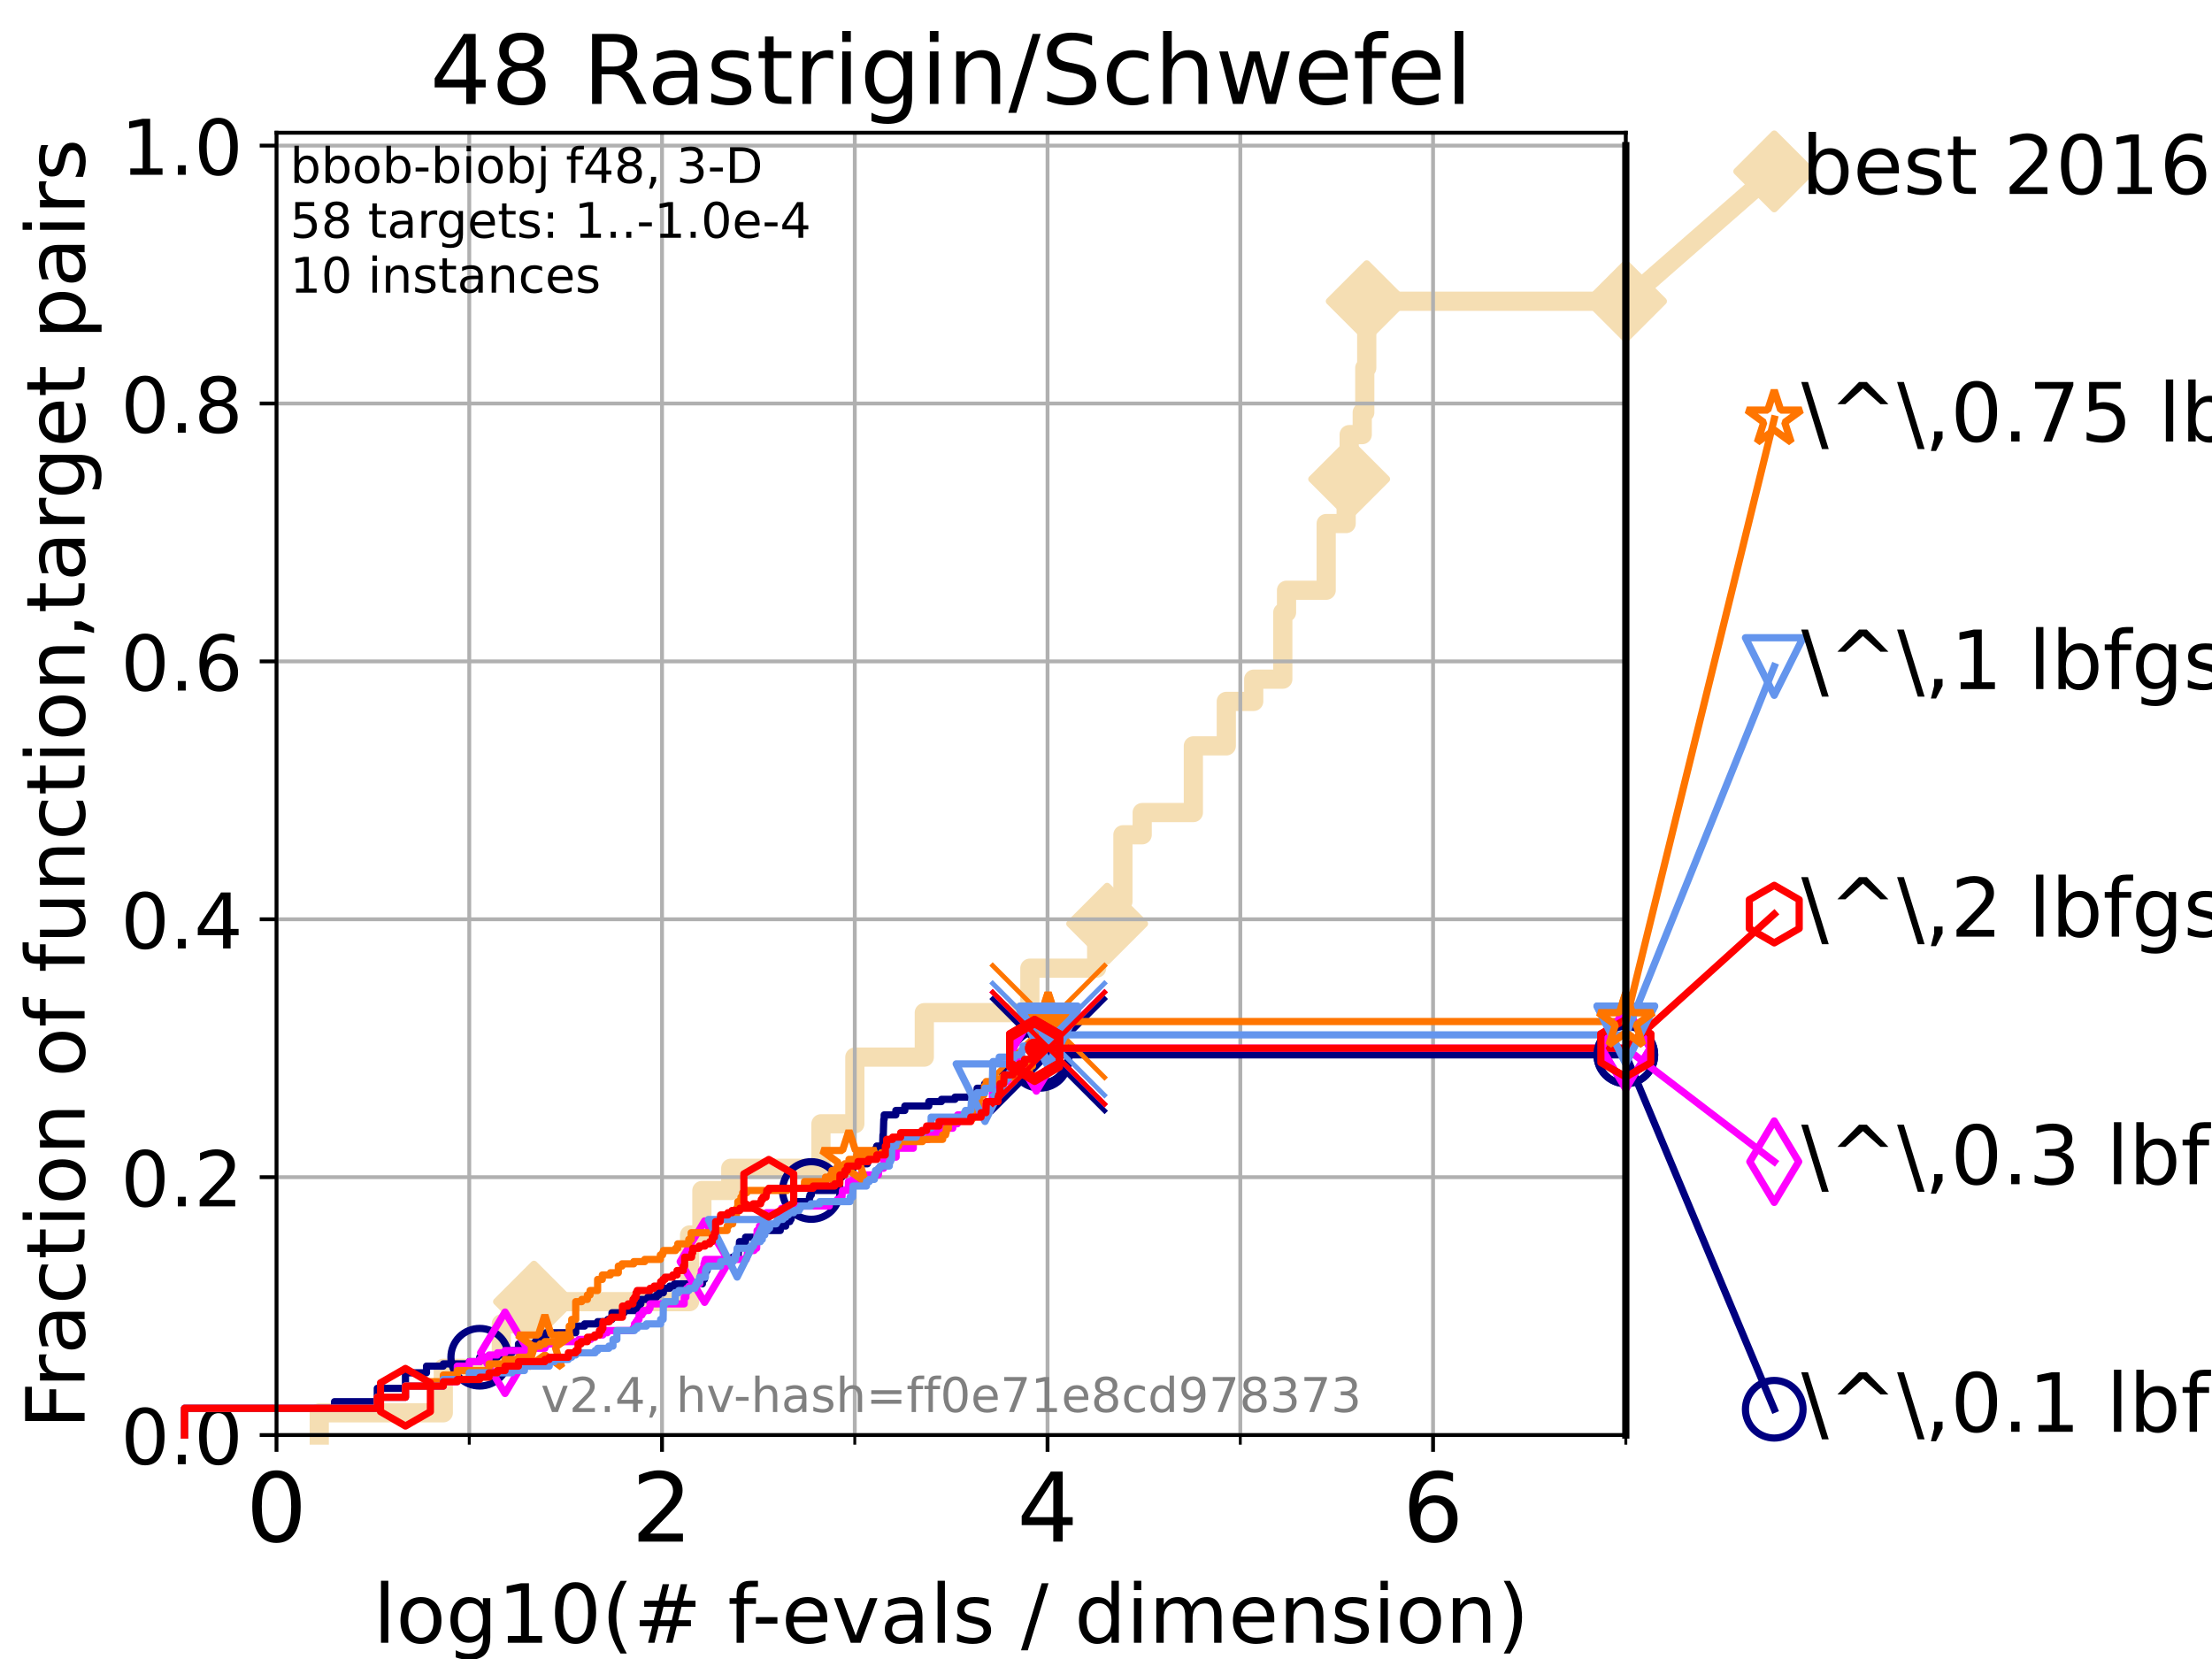 <?xml version="1.0" encoding="utf-8" standalone="no"?>
<!DOCTYPE svg PUBLIC "-//W3C//DTD SVG 1.1//EN"
  "http://www.w3.org/Graphics/SVG/1.1/DTD/svg11.dtd">
<!-- Created with matplotlib (https://matplotlib.org/) -->
<svg height="345.6pt" version="1.1" viewBox="0 0 460.8 345.6" width="460.8pt" xmlns="http://www.w3.org/2000/svg" xmlns:xlink="http://www.w3.org/1999/xlink">
 <defs>
  <style type="text/css">*{stroke-linecap:butt;stroke-linejoin:round;}</style>
 </defs>
 <g id="figure_1">
  <g id="patch_1">
   <path d="M 0 345.6 
L 460.8 345.6 
L 460.8 0 
L 0 0 
z
" style="fill:#ffffff;"/>
  </g>
  <g id="axes_1">
   <g id="patch_2">
    <path d="M 57.6 298.944 
L 338.688 298.944 
L 338.688 27.648 
L 57.6 27.648 
z
" style="fill:#ffffff;"/>
   </g>
   <g id="line2d_1">
    <path d="M 66.508 298.944 
L 66.508 294.313 
L 92.347 294.313 
L 92.347 285.05 
L 104.435 285.05 
L 104.435 275.788 
L 111.239 275.788 
L 111.239 271.157 
L 143.654 271.157 
L 143.654 257.263 
L 146.216 257.263 
L 146.216 248.001 
L 152.233 248.001 
L 152.233 243.37 
L 171.021 243.37 
L 171.021 234.107 
L 178.078 234.107 
L 178.078 220.214 
L 192.549 220.214 
L 192.549 210.951 
L 214.54 210.951 
L 214.54 201.689 
L 228.455 201.689 
L 228.455 192.426 
L 230.641 192.426 
L 230.641 187.795 
L 233.925 187.795 
L 233.925 173.901 
L 237.939 173.901 
L 237.939 169.27 
L 248.6 169.27 
L 248.6 155.377 
L 255.459 155.377 
L 255.459 146.114 
L 261.17 146.114 
L 261.17 141.483 
L 267.23 141.483 
L 267.23 127.589 
L 268.007 127.589 
L 268.007 122.958 
L 276.268 122.958 
L 276.268 109.065 
L 280.428 109.065 
L 280.428 99.802 
L 281.057 99.802 
L 281.057 90.54 
L 283.779 90.54 
L 283.779 85.909 
L 284.307 85.909 
L 284.307 76.646 
L 284.716 76.646 
L 284.716 62.753 
L 338.688 62.753 
" style="fill:none;stroke:#f5deb3;stroke-linecap:square;stroke-width:4;"/>
   </g>
   <g id="line2d_2">
    <defs>
     <path d="M 0 7.778 
L 7.778 0 
L 0 -7.778 
L -7.778 0 
z
" id="m07c14968c6" style="stroke:#f5deb3;stroke-linejoin:miter;stroke-width:1.5;"/>
    </defs>
    <g>
     <use style="fill:#f5deb3;stroke:#f5deb3;stroke-linejoin:miter;stroke-width:1.5;" x="111.239" xlink:href="#m07c14968c6" y="271.157"/>
     <use style="fill:#f5deb3;stroke:#f5deb3;stroke-linejoin:miter;stroke-width:1.5;" x="230.641" xlink:href="#m07c14968c6" y="192.426"/>
     <use style="fill:#f5deb3;stroke:#f5deb3;stroke-linejoin:miter;stroke-width:1.5;" x="281.057" xlink:href="#m07c14968c6" y="99.802"/>
     <use style="fill:#f5deb3;stroke:#f5deb3;stroke-linejoin:miter;stroke-width:1.5;" x="284.716" xlink:href="#m07c14968c6" y="62.753"/>
     <use style="fill:#f5deb3;stroke:#f5deb3;stroke-linejoin:miter;stroke-width:1.5;" x="338.688" xlink:href="#m07c14968c6" y="62.753"/>
    </g>
   </g>
   <g id="line2d_3">
    <path style="fill:none;stroke:#f5deb3;stroke-linecap:square;stroke-width:4;"/>
    <g/>
   </g>
   <g id="line2d_4">
    <path d="M 338.688 62.753 
L 369.608 35.706 
" style="fill:none;stroke:#f5deb3;stroke-linecap:square;stroke-width:4;"/>
    <g>
     <use style="fill:#f5deb3;stroke:#f5deb3;stroke-linejoin:miter;stroke-width:1.5;" x="338.688" xlink:href="#m07c14968c6" y="62.753"/>
     <use style="fill:#f5deb3;stroke:#f5deb3;stroke-linejoin:miter;stroke-width:1.5;" x="369.608" xlink:href="#m07c14968c6" y="35.706"/>
    </g>
   </g>
   <g id="matplotlib.axis_1">
    <g id="xtick_1">
     <g id="line2d_5">
      <path clip-path="url(#p2919cd92b4)" d="M 57.6 298.944 
L 57.6 27.648 
" style="fill:none;stroke:#b0b0b0;stroke-linecap:square;stroke-width:0.8;"/>
     </g>
     <g id="line2d_6">
      <defs>
       <path d="M 0 0 
L 0 3.5 
" id="mea8b196c47" style="stroke:#000000;stroke-width:0.8;"/>
      </defs>
      <g>
       <use style="stroke:#000000;stroke-width:0.8;" x="57.6" xlink:href="#mea8b196c47" y="298.944"/>
      </g>
     </g>
     <g id="text_1">
      <!-- 0 -->
      <g transform="translate(51.237 321.141)scale(0.2 -0.2)">
       <defs>
        <path d="M 31.781 66.406 
Q 24.172 66.406 20.328 58.906 
Q 16.5 51.422 16.5 36.375 
Q 16.5 21.391 20.328 13.891 
Q 24.172 6.391 31.781 6.391 
Q 39.453 6.391 43.281 13.891 
Q 47.125 21.391 47.125 36.375 
Q 47.125 51.422 43.281 58.906 
Q 39.453 66.406 31.781 66.406 
z
M 31.781 74.219 
Q 44.047 74.219 50.516 64.516 
Q 56.984 54.828 56.984 36.375 
Q 56.984 17.969 50.516 8.266 
Q 44.047 -1.422 31.781 -1.422 
Q 19.531 -1.422 13.062 8.266 
Q 6.594 17.969 6.594 36.375 
Q 6.594 54.828 13.062 64.516 
Q 19.531 74.219 31.781 74.219 
z
" id="DejaVuSans-48"/>
       </defs>
       <use xlink:href="#DejaVuSans-48"/>
      </g>
     </g>
    </g>
    <g id="xtick_2">
     <g id="line2d_7">
      <path clip-path="url(#p2919cd92b4)" d="M 137.911 298.944 
L 137.911 27.648 
" style="fill:none;stroke:#b0b0b0;stroke-linecap:square;stroke-width:0.8;"/>
     </g>
     <g id="line2d_8">
      <g>
       <use style="stroke:#000000;stroke-width:0.8;" x="137.911" xlink:href="#mea8b196c47" y="298.944"/>
      </g>
     </g>
     <g id="text_2">
      <!-- 2 -->
      <g transform="translate(131.548 321.141)scale(0.2 -0.2)">
       <defs>
        <path d="M 19.188 8.297 
L 53.609 8.297 
L 53.609 0 
L 7.328 0 
L 7.328 8.297 
Q 12.938 14.109 22.625 23.891 
Q 32.328 33.688 34.812 36.531 
Q 39.547 41.844 41.422 45.531 
Q 43.312 49.219 43.312 52.781 
Q 43.312 58.594 39.234 62.25 
Q 35.156 65.922 28.609 65.922 
Q 23.969 65.922 18.812 64.312 
Q 13.672 62.703 7.812 59.422 
L 7.812 69.391 
Q 13.766 71.781 18.938 73 
Q 24.125 74.219 28.422 74.219 
Q 39.75 74.219 46.484 68.547 
Q 53.219 62.891 53.219 53.422 
Q 53.219 48.922 51.531 44.891 
Q 49.859 40.875 45.406 35.406 
Q 44.188 33.984 37.641 27.219 
Q 31.109 20.453 19.188 8.297 
z
" id="DejaVuSans-50"/>
       </defs>
       <use xlink:href="#DejaVuSans-50"/>
      </g>
     </g>
    </g>
    <g id="xtick_3">
     <g id="line2d_9">
      <path clip-path="url(#p2919cd92b4)" d="M 218.222 298.944 
L 218.222 27.648 
" style="fill:none;stroke:#b0b0b0;stroke-linecap:square;stroke-width:0.8;"/>
     </g>
     <g id="line2d_10">
      <g>
       <use style="stroke:#000000;stroke-width:0.8;" x="218.222" xlink:href="#mea8b196c47" y="298.944"/>
      </g>
     </g>
     <g id="text_3">
      <!-- 4 -->
      <g transform="translate(211.859 321.141)scale(0.2 -0.2)">
       <defs>
        <path d="M 37.797 64.312 
L 12.891 25.391 
L 37.797 25.391 
z
M 35.203 72.906 
L 47.609 72.906 
L 47.609 25.391 
L 58.016 25.391 
L 58.016 17.188 
L 47.609 17.188 
L 47.609 0 
L 37.797 0 
L 37.797 17.188 
L 4.891 17.188 
L 4.891 26.703 
z
" id="DejaVuSans-52"/>
       </defs>
       <use xlink:href="#DejaVuSans-52"/>
      </g>
     </g>
    </g>
    <g id="xtick_4">
     <g id="line2d_11">
      <path clip-path="url(#p2919cd92b4)" d="M 298.533 298.944 
L 298.533 27.648 
" style="fill:none;stroke:#b0b0b0;stroke-linecap:square;stroke-width:0.8;"/>
     </g>
     <g id="line2d_12">
      <g>
       <use style="stroke:#000000;stroke-width:0.8;" x="298.533" xlink:href="#mea8b196c47" y="298.944"/>
      </g>
     </g>
     <g id="text_4">
      <!-- 6 -->
      <g transform="translate(292.17 321.141)scale(0.2 -0.2)">
       <defs>
        <path d="M 33.016 40.375 
Q 26.375 40.375 22.484 35.828 
Q 18.609 31.297 18.609 23.391 
Q 18.609 15.531 22.484 10.953 
Q 26.375 6.391 33.016 6.391 
Q 39.656 6.391 43.531 10.953 
Q 47.406 15.531 47.406 23.391 
Q 47.406 31.297 43.531 35.828 
Q 39.656 40.375 33.016 40.375 
z
M 52.594 71.297 
L 52.594 62.312 
Q 48.875 64.062 45.094 64.984 
Q 41.312 65.922 37.594 65.922 
Q 27.828 65.922 22.672 59.328 
Q 17.531 52.734 16.797 39.406 
Q 19.672 43.656 24.016 45.922 
Q 28.375 48.188 33.594 48.188 
Q 44.578 48.188 50.953 41.516 
Q 57.328 34.859 57.328 23.391 
Q 57.328 12.156 50.688 5.359 
Q 44.047 -1.422 33.016 -1.422 
Q 20.359 -1.422 13.672 8.266 
Q 6.984 17.969 6.984 36.375 
Q 6.984 53.656 15.188 63.938 
Q 23.391 74.219 37.203 74.219 
Q 40.922 74.219 44.703 73.484 
Q 48.484 72.75 52.594 71.297 
z
" id="DejaVuSans-54"/>
       </defs>
       <use xlink:href="#DejaVuSans-54"/>
      </g>
     </g>
    </g>
    <g id="xtick_5">
     <g id="line2d_13">
      <path clip-path="url(#p2919cd92b4)" d="M 97.755 298.944 
L 97.755 27.648 
" style="fill:none;stroke:#b0b0b0;stroke-linecap:square;stroke-width:0.8;"/>
     </g>
     <g id="line2d_14">
      <defs>
       <path d="M 0 0 
L 0 2 
" id="mdc49dbb7b2" style="stroke:#000000;stroke-width:0.6;"/>
      </defs>
      <g>
       <use style="stroke:#000000;stroke-width:0.6;" x="97.755" xlink:href="#mdc49dbb7b2" y="298.944"/>
      </g>
     </g>
    </g>
    <g id="xtick_6">
     <g id="line2d_15">
      <path clip-path="url(#p2919cd92b4)" d="M 178.066 298.944 
L 178.066 27.648 
" style="fill:none;stroke:#b0b0b0;stroke-linecap:square;stroke-width:0.8;"/>
     </g>
     <g id="line2d_16">
      <g>
       <use style="stroke:#000000;stroke-width:0.6;" x="178.066" xlink:href="#mdc49dbb7b2" y="298.944"/>
      </g>
     </g>
    </g>
    <g id="xtick_7">
     <g id="line2d_17">
      <path clip-path="url(#p2919cd92b4)" d="M 258.377 298.944 
L 258.377 27.648 
" style="fill:none;stroke:#b0b0b0;stroke-linecap:square;stroke-width:0.8;"/>
     </g>
     <g id="line2d_18">
      <g>
       <use style="stroke:#000000;stroke-width:0.6;" x="258.377" xlink:href="#mdc49dbb7b2" y="298.944"/>
      </g>
     </g>
    </g>
    <g id="xtick_8">
     <g id="line2d_19">
      <path clip-path="url(#p2919cd92b4)" d="M 338.688 298.944 
L 338.688 27.648 
" style="fill:none;stroke:#b0b0b0;stroke-linecap:square;stroke-width:0.8;"/>
     </g>
     <g id="line2d_20">
      <g>
       <use style="stroke:#000000;stroke-width:0.6;" x="338.688" xlink:href="#mdc49dbb7b2" y="298.944"/>
      </g>
     </g>
    </g>
    <g id="text_5">
     <!-- log10(# f-evals / dimension) -->
     <g transform="translate(77.764 342.218)scale(0.17 -0.17)">
      <defs>
       <path d="M 9.422 75.984 
L 18.406 75.984 
L 18.406 0 
L 9.422 0 
z
" id="DejaVuSans-108"/>
       <path d="M 30.609 48.391 
Q 23.391 48.391 19.188 42.75 
Q 14.984 37.109 14.984 27.297 
Q 14.984 17.484 19.156 11.844 
Q 23.344 6.203 30.609 6.203 
Q 37.797 6.203 41.984 11.859 
Q 46.188 17.531 46.188 27.297 
Q 46.188 37.016 41.984 42.703 
Q 37.797 48.391 30.609 48.391 
z
M 30.609 56 
Q 42.328 56 49.016 48.375 
Q 55.719 40.766 55.719 27.297 
Q 55.719 13.875 49.016 6.219 
Q 42.328 -1.422 30.609 -1.422 
Q 18.844 -1.422 12.172 6.219 
Q 5.516 13.875 5.516 27.297 
Q 5.516 40.766 12.172 48.375 
Q 18.844 56 30.609 56 
z
" id="DejaVuSans-111"/>
       <path d="M 45.406 27.984 
Q 45.406 37.75 41.375 43.109 
Q 37.359 48.484 30.078 48.484 
Q 22.859 48.484 18.828 43.109 
Q 14.797 37.75 14.797 27.984 
Q 14.797 18.266 18.828 12.891 
Q 22.859 7.516 30.078 7.516 
Q 37.359 7.516 41.375 12.891 
Q 45.406 18.266 45.406 27.984 
z
M 54.391 6.781 
Q 54.391 -7.172 48.188 -13.984 
Q 42 -20.797 29.203 -20.797 
Q 24.469 -20.797 20.266 -20.094 
Q 16.062 -19.391 12.109 -17.922 
L 12.109 -9.188 
Q 16.062 -11.328 19.922 -12.344 
Q 23.781 -13.375 27.781 -13.375 
Q 36.625 -13.375 41.016 -8.766 
Q 45.406 -4.156 45.406 5.172 
L 45.406 9.625 
Q 42.625 4.781 38.281 2.391 
Q 33.938 0 27.875 0 
Q 17.828 0 11.672 7.656 
Q 5.516 15.328 5.516 27.984 
Q 5.516 40.672 11.672 48.328 
Q 17.828 56 27.875 56 
Q 33.938 56 38.281 53.609 
Q 42.625 51.219 45.406 46.391 
L 45.406 54.688 
L 54.391 54.688 
z
" id="DejaVuSans-103"/>
       <path d="M 12.406 8.297 
L 28.516 8.297 
L 28.516 63.922 
L 10.984 60.406 
L 10.984 69.391 
L 28.422 72.906 
L 38.281 72.906 
L 38.281 8.297 
L 54.391 8.297 
L 54.391 0 
L 12.406 0 
z
" id="DejaVuSans-49"/>
       <path d="M 31 75.875 
Q 24.469 64.656 21.281 53.656 
Q 18.109 42.672 18.109 31.391 
Q 18.109 20.125 21.312 9.062 
Q 24.516 -2 31 -13.188 
L 23.188 -13.188 
Q 15.875 -1.703 12.234 9.375 
Q 8.594 20.453 8.594 31.391 
Q 8.594 42.281 12.203 53.312 
Q 15.828 64.359 23.188 75.875 
z
" id="DejaVuSans-40"/>
       <path d="M 51.125 44 
L 36.922 44 
L 32.812 27.688 
L 47.125 27.688 
z
M 43.797 71.781 
L 38.719 51.516 
L 52.984 51.516 
L 58.109 71.781 
L 65.922 71.781 
L 60.891 51.516 
L 76.125 51.516 
L 76.125 44 
L 58.984 44 
L 54.984 27.688 
L 70.516 27.688 
L 70.516 20.219 
L 53.078 20.219 
L 48 0 
L 40.188 0 
L 45.219 20.219 
L 30.906 20.219 
L 25.875 0 
L 18.016 0 
L 23.094 20.219 
L 7.719 20.219 
L 7.719 27.688 
L 24.906 27.688 
L 29 44 
L 13.281 44 
L 13.281 51.516 
L 30.906 51.516 
L 35.891 71.781 
z
" id="DejaVuSans-35"/>
       <path id="DejaVuSans-32"/>
       <path d="M 37.109 75.984 
L 37.109 68.5 
L 28.516 68.5 
Q 23.688 68.5 21.797 66.547 
Q 19.922 64.594 19.922 59.516 
L 19.922 54.688 
L 34.719 54.688 
L 34.719 47.703 
L 19.922 47.703 
L 19.922 0 
L 10.891 0 
L 10.891 47.703 
L 2.297 47.703 
L 2.297 54.688 
L 10.891 54.688 
L 10.891 58.5 
Q 10.891 67.625 15.141 71.797 
Q 19.391 75.984 28.609 75.984 
z
" id="DejaVuSans-102"/>
       <path d="M 4.891 31.391 
L 31.203 31.391 
L 31.203 23.391 
L 4.891 23.391 
z
" id="DejaVuSans-45"/>
       <path d="M 56.203 29.594 
L 56.203 25.203 
L 14.891 25.203 
Q 15.484 15.922 20.484 11.062 
Q 25.484 6.203 34.422 6.203 
Q 39.594 6.203 44.453 7.469 
Q 49.312 8.734 54.109 11.281 
L 54.109 2.781 
Q 49.266 0.734 44.188 -0.344 
Q 39.109 -1.422 33.891 -1.422 
Q 20.797 -1.422 13.156 6.188 
Q 5.516 13.812 5.516 26.812 
Q 5.516 40.234 12.766 48.109 
Q 20.016 56 32.328 56 
Q 43.359 56 49.781 48.891 
Q 56.203 41.797 56.203 29.594 
z
M 47.219 32.234 
Q 47.125 39.594 43.094 43.984 
Q 39.062 48.391 32.422 48.391 
Q 24.906 48.391 20.391 44.141 
Q 15.875 39.891 15.188 32.172 
z
" id="DejaVuSans-101"/>
       <path d="M 2.984 54.688 
L 12.5 54.688 
L 29.594 8.797 
L 46.688 54.688 
L 56.203 54.688 
L 35.688 0 
L 23.484 0 
z
" id="DejaVuSans-118"/>
       <path d="M 34.281 27.484 
Q 23.391 27.484 19.188 25 
Q 14.984 22.516 14.984 16.5 
Q 14.984 11.719 18.141 8.906 
Q 21.297 6.109 26.703 6.109 
Q 34.188 6.109 38.703 11.406 
Q 43.219 16.703 43.219 25.484 
L 43.219 27.484 
z
M 52.203 31.203 
L 52.203 0 
L 43.219 0 
L 43.219 8.297 
Q 40.141 3.328 35.547 0.953 
Q 30.953 -1.422 24.312 -1.422 
Q 15.922 -1.422 10.953 3.297 
Q 6 8.016 6 15.922 
Q 6 25.141 12.172 29.828 
Q 18.359 34.516 30.609 34.516 
L 43.219 34.516 
L 43.219 35.406 
Q 43.219 41.609 39.141 45 
Q 35.062 48.391 27.688 48.391 
Q 23 48.391 18.547 47.266 
Q 14.109 46.141 10.016 43.891 
L 10.016 52.203 
Q 14.938 54.109 19.578 55.047 
Q 24.219 56 28.609 56 
Q 40.484 56 46.344 49.844 
Q 52.203 43.703 52.203 31.203 
z
" id="DejaVuSans-97"/>
       <path d="M 44.281 53.078 
L 44.281 44.578 
Q 40.484 46.531 36.375 47.5 
Q 32.281 48.484 27.875 48.484 
Q 21.188 48.484 17.844 46.438 
Q 14.5 44.391 14.5 40.281 
Q 14.5 37.156 16.891 35.375 
Q 19.281 33.594 26.516 31.984 
L 29.594 31.297 
Q 39.156 29.25 43.188 25.516 
Q 47.219 21.781 47.219 15.094 
Q 47.219 7.469 41.188 3.016 
Q 35.156 -1.422 24.609 -1.422 
Q 20.219 -1.422 15.453 -0.562 
Q 10.688 0.297 5.422 2 
L 5.422 11.281 
Q 10.406 8.688 15.234 7.391 
Q 20.062 6.109 24.812 6.109 
Q 31.156 6.109 34.562 8.281 
Q 37.984 10.453 37.984 14.406 
Q 37.984 18.062 35.516 20.016 
Q 33.062 21.969 24.703 23.781 
L 21.578 24.516 
Q 13.234 26.266 9.516 29.906 
Q 5.812 33.547 5.812 39.891 
Q 5.812 47.609 11.281 51.797 
Q 16.75 56 26.812 56 
Q 31.781 56 36.172 55.266 
Q 40.578 54.547 44.281 53.078 
z
" id="DejaVuSans-115"/>
       <path d="M 25.391 72.906 
L 33.688 72.906 
L 8.297 -9.281 
L 0 -9.281 
z
" id="DejaVuSans-47"/>
       <path d="M 45.406 46.391 
L 45.406 75.984 
L 54.391 75.984 
L 54.391 0 
L 45.406 0 
L 45.406 8.203 
Q 42.578 3.328 38.25 0.953 
Q 33.938 -1.422 27.875 -1.422 
Q 17.969 -1.422 11.734 6.484 
Q 5.516 14.406 5.516 27.297 
Q 5.516 40.188 11.734 48.094 
Q 17.969 56 27.875 56 
Q 33.938 56 38.25 53.625 
Q 42.578 51.266 45.406 46.391 
z
M 14.797 27.297 
Q 14.797 17.391 18.875 11.75 
Q 22.953 6.109 30.078 6.109 
Q 37.203 6.109 41.297 11.75 
Q 45.406 17.391 45.406 27.297 
Q 45.406 37.203 41.297 42.844 
Q 37.203 48.484 30.078 48.484 
Q 22.953 48.484 18.875 42.844 
Q 14.797 37.203 14.797 27.297 
z
" id="DejaVuSans-100"/>
       <path d="M 9.422 54.688 
L 18.406 54.688 
L 18.406 0 
L 9.422 0 
z
M 9.422 75.984 
L 18.406 75.984 
L 18.406 64.594 
L 9.422 64.594 
z
" id="DejaVuSans-105"/>
       <path d="M 52 44.188 
Q 55.375 50.25 60.062 53.125 
Q 64.75 56 71.094 56 
Q 79.641 56 84.281 50.016 
Q 88.922 44.047 88.922 33.016 
L 88.922 0 
L 79.891 0 
L 79.891 32.719 
Q 79.891 40.578 77.094 44.375 
Q 74.312 48.188 68.609 48.188 
Q 61.625 48.188 57.562 43.547 
Q 53.516 38.922 53.516 30.906 
L 53.516 0 
L 44.484 0 
L 44.484 32.719 
Q 44.484 40.625 41.703 44.406 
Q 38.922 48.188 33.109 48.188 
Q 26.219 48.188 22.156 43.531 
Q 18.109 38.875 18.109 30.906 
L 18.109 0 
L 9.078 0 
L 9.078 54.688 
L 18.109 54.688 
L 18.109 46.188 
Q 21.188 51.219 25.484 53.609 
Q 29.781 56 35.688 56 
Q 41.656 56 45.828 52.969 
Q 50 49.953 52 44.188 
z
" id="DejaVuSans-109"/>
       <path d="M 54.891 33.016 
L 54.891 0 
L 45.906 0 
L 45.906 32.719 
Q 45.906 40.484 42.875 44.328 
Q 39.844 48.188 33.797 48.188 
Q 26.516 48.188 22.312 43.547 
Q 18.109 38.922 18.109 30.906 
L 18.109 0 
L 9.078 0 
L 9.078 54.688 
L 18.109 54.688 
L 18.109 46.188 
Q 21.344 51.125 25.703 53.562 
Q 30.078 56 35.797 56 
Q 45.219 56 50.047 50.172 
Q 54.891 44.344 54.891 33.016 
z
" id="DejaVuSans-110"/>
       <path d="M 8.016 75.875 
L 15.828 75.875 
Q 23.141 64.359 26.781 53.312 
Q 30.422 42.281 30.422 31.391 
Q 30.422 20.453 26.781 9.375 
Q 23.141 -1.703 15.828 -13.188 
L 8.016 -13.188 
Q 14.5 -2 17.703 9.062 
Q 20.906 20.125 20.906 31.391 
Q 20.906 42.672 17.703 53.656 
Q 14.5 64.656 8.016 75.875 
z
" id="DejaVuSans-41"/>
      </defs>
      <use xlink:href="#DejaVuSans-108"/>
      <use x="27.783" xlink:href="#DejaVuSans-111"/>
      <use x="88.965" xlink:href="#DejaVuSans-103"/>
      <use x="152.441" xlink:href="#DejaVuSans-49"/>
      <use x="216.064" xlink:href="#DejaVuSans-48"/>
      <use x="279.688" xlink:href="#DejaVuSans-40"/>
      <use x="318.701" xlink:href="#DejaVuSans-35"/>
      <use x="402.49" xlink:href="#DejaVuSans-32"/>
      <use x="434.277" xlink:href="#DejaVuSans-102"/>
      <use x="463.982" xlink:href="#DejaVuSans-45"/>
      <use x="500.066" xlink:href="#DejaVuSans-101"/>
      <use x="561.59" xlink:href="#DejaVuSans-118"/>
      <use x="620.77" xlink:href="#DejaVuSans-97"/>
      <use x="682.049" xlink:href="#DejaVuSans-108"/>
      <use x="709.832" xlink:href="#DejaVuSans-115"/>
      <use x="761.932" xlink:href="#DejaVuSans-32"/>
      <use x="793.719" xlink:href="#DejaVuSans-47"/>
      <use x="827.41" xlink:href="#DejaVuSans-32"/>
      <use x="859.197" xlink:href="#DejaVuSans-100"/>
      <use x="922.674" xlink:href="#DejaVuSans-105"/>
      <use x="950.457" xlink:href="#DejaVuSans-109"/>
      <use x="1047.869" xlink:href="#DejaVuSans-101"/>
      <use x="1109.393" xlink:href="#DejaVuSans-110"/>
      <use x="1172.771" xlink:href="#DejaVuSans-115"/>
      <use x="1224.871" xlink:href="#DejaVuSans-105"/>
      <use x="1252.654" xlink:href="#DejaVuSans-111"/>
      <use x="1313.836" xlink:href="#DejaVuSans-110"/>
      <use x="1377.215" xlink:href="#DejaVuSans-41"/>
     </g>
    </g>
   </g>
   <g id="matplotlib.axis_2">
    <g id="ytick_1">
     <g id="line2d_21">
      <path clip-path="url(#p2919cd92b4)" d="M 57.6 298.944 
L 338.688 298.944 
" style="fill:none;stroke:#b0b0b0;stroke-linecap:square;stroke-width:0.8;"/>
     </g>
     <g id="line2d_22">
      <defs>
       <path d="M 0 0 
L -3.5 0 
" id="m38bf7fad6c" style="stroke:#000000;stroke-width:0.8;"/>
      </defs>
      <g>
       <use style="stroke:#000000;stroke-width:0.8;" x="57.6" xlink:href="#m38bf7fad6c" y="298.944"/>
      </g>
     </g>
     <g id="text_6">
      <!-- 0.0 -->
      <g transform="translate(25.155 305.023)scale(0.16 -0.16)">
       <defs>
        <path d="M 10.688 12.406 
L 21 12.406 
L 21 0 
L 10.688 0 
z
" id="DejaVuSans-46"/>
       </defs>
       <use xlink:href="#DejaVuSans-48"/>
       <use x="63.623" xlink:href="#DejaVuSans-46"/>
       <use x="95.41" xlink:href="#DejaVuSans-48"/>
      </g>
     </g>
    </g>
    <g id="ytick_2">
     <g id="line2d_23">
      <path clip-path="url(#p2919cd92b4)" d="M 57.6 245.222 
L 338.688 245.222 
" style="fill:none;stroke:#b0b0b0;stroke-linecap:square;stroke-width:0.8;"/>
     </g>
     <g id="line2d_24">
      <g>
       <use style="stroke:#000000;stroke-width:0.8;" x="57.6" xlink:href="#m38bf7fad6c" y="245.222"/>
      </g>
     </g>
     <g id="text_7">
      <!-- 0.2 -->
      <g transform="translate(25.155 251.301)scale(0.16 -0.16)">
       <use xlink:href="#DejaVuSans-48"/>
       <use x="63.623" xlink:href="#DejaVuSans-46"/>
       <use x="95.41" xlink:href="#DejaVuSans-50"/>
      </g>
     </g>
    </g>
    <g id="ytick_3">
     <g id="line2d_25">
      <path clip-path="url(#p2919cd92b4)" d="M 57.6 191.5 
L 338.688 191.5 
" style="fill:none;stroke:#b0b0b0;stroke-linecap:square;stroke-width:0.8;"/>
     </g>
     <g id="line2d_26">
      <g>
       <use style="stroke:#000000;stroke-width:0.8;" x="57.6" xlink:href="#m38bf7fad6c" y="191.5"/>
      </g>
     </g>
     <g id="text_8">
      <!-- 0.4 -->
      <g transform="translate(25.155 197.579)scale(0.16 -0.16)">
       <use xlink:href="#DejaVuSans-48"/>
       <use x="63.623" xlink:href="#DejaVuSans-46"/>
       <use x="95.41" xlink:href="#DejaVuSans-52"/>
      </g>
     </g>
    </g>
    <g id="ytick_4">
     <g id="line2d_27">
      <path clip-path="url(#p2919cd92b4)" d="M 57.6 137.778 
L 338.688 137.778 
" style="fill:none;stroke:#b0b0b0;stroke-linecap:square;stroke-width:0.8;"/>
     </g>
     <g id="line2d_28">
      <g>
       <use style="stroke:#000000;stroke-width:0.8;" x="57.6" xlink:href="#m38bf7fad6c" y="137.778"/>
      </g>
     </g>
     <g id="text_9">
      <!-- 0.6 -->
      <g transform="translate(25.155 143.857)scale(0.16 -0.16)">
       <use xlink:href="#DejaVuSans-48"/>
       <use x="63.623" xlink:href="#DejaVuSans-46"/>
       <use x="95.41" xlink:href="#DejaVuSans-54"/>
      </g>
     </g>
    </g>
    <g id="ytick_5">
     <g id="line2d_29">
      <path clip-path="url(#p2919cd92b4)" d="M 57.6 84.056 
L 338.688 84.056 
" style="fill:none;stroke:#b0b0b0;stroke-linecap:square;stroke-width:0.8;"/>
     </g>
     <g id="line2d_30">
      <g>
       <use style="stroke:#000000;stroke-width:0.8;" x="57.6" xlink:href="#m38bf7fad6c" y="84.056"/>
      </g>
     </g>
     <g id="text_10">
      <!-- 0.8 -->
      <g transform="translate(25.155 90.135)scale(0.16 -0.16)">
       <defs>
        <path d="M 31.781 34.625 
Q 24.75 34.625 20.719 30.859 
Q 16.703 27.094 16.703 20.516 
Q 16.703 13.922 20.719 10.156 
Q 24.75 6.391 31.781 6.391 
Q 38.812 6.391 42.859 10.172 
Q 46.922 13.969 46.922 20.516 
Q 46.922 27.094 42.891 30.859 
Q 38.875 34.625 31.781 34.625 
z
M 21.922 38.812 
Q 15.578 40.375 12.031 44.719 
Q 8.5 49.078 8.5 55.328 
Q 8.5 64.062 14.719 69.141 
Q 20.953 74.219 31.781 74.219 
Q 42.672 74.219 48.875 69.141 
Q 55.078 64.062 55.078 55.328 
Q 55.078 49.078 51.531 44.719 
Q 48 40.375 41.703 38.812 
Q 48.828 37.156 52.797 32.312 
Q 56.781 27.484 56.781 20.516 
Q 56.781 9.906 50.312 4.234 
Q 43.844 -1.422 31.781 -1.422 
Q 19.734 -1.422 13.25 4.234 
Q 6.781 9.906 6.781 20.516 
Q 6.781 27.484 10.781 32.312 
Q 14.797 37.156 21.922 38.812 
z
M 18.312 54.391 
Q 18.312 48.734 21.844 45.562 
Q 25.391 42.391 31.781 42.391 
Q 38.141 42.391 41.719 45.562 
Q 45.312 48.734 45.312 54.391 
Q 45.312 60.062 41.719 63.234 
Q 38.141 66.406 31.781 66.406 
Q 25.391 66.406 21.844 63.234 
Q 18.312 60.062 18.312 54.391 
z
" id="DejaVuSans-56"/>
       </defs>
       <use xlink:href="#DejaVuSans-48"/>
       <use x="63.623" xlink:href="#DejaVuSans-46"/>
       <use x="95.41" xlink:href="#DejaVuSans-56"/>
      </g>
     </g>
    </g>
    <g id="ytick_6">
     <g id="line2d_31">
      <path clip-path="url(#p2919cd92b4)" d="M 57.6 30.334 
L 338.688 30.334 
" style="fill:none;stroke:#b0b0b0;stroke-linecap:square;stroke-width:0.8;"/>
     </g>
     <g id="line2d_32">
      <g>
       <use style="stroke:#000000;stroke-width:0.8;" x="57.6" xlink:href="#m38bf7fad6c" y="30.334"/>
      </g>
     </g>
     <g id="text_11">
      <!-- 1.0 -->
      <g transform="translate(25.155 36.413)scale(0.16 -0.16)">
       <use xlink:href="#DejaVuSans-49"/>
       <use x="63.623" xlink:href="#DejaVuSans-46"/>
       <use x="95.41" xlink:href="#DejaVuSans-48"/>
      </g>
     </g>
    </g>
    <g id="text_12">
     <!-- Fraction of function,target pairs -->
     <g transform="translate(17.62 297.681)rotate(-90)scale(0.17 -0.17)">
      <defs>
       <path d="M 9.812 72.906 
L 51.703 72.906 
L 51.703 64.594 
L 19.672 64.594 
L 19.672 43.109 
L 48.578 43.109 
L 48.578 34.812 
L 19.672 34.812 
L 19.672 0 
L 9.812 0 
z
" id="DejaVuSans-70"/>
       <path d="M 41.109 46.297 
Q 39.594 47.172 37.812 47.578 
Q 36.031 48 33.891 48 
Q 26.266 48 22.188 43.047 
Q 18.109 38.094 18.109 28.812 
L 18.109 0 
L 9.078 0 
L 9.078 54.688 
L 18.109 54.688 
L 18.109 46.188 
Q 20.953 51.172 25.484 53.578 
Q 30.031 56 36.531 56 
Q 37.453 56 38.578 55.875 
Q 39.703 55.766 41.062 55.516 
z
" id="DejaVuSans-114"/>
       <path d="M 48.781 52.594 
L 48.781 44.188 
Q 44.969 46.297 41.141 47.344 
Q 37.312 48.391 33.406 48.391 
Q 24.656 48.391 19.812 42.844 
Q 14.984 37.312 14.984 27.297 
Q 14.984 17.281 19.812 11.734 
Q 24.656 6.203 33.406 6.203 
Q 37.312 6.203 41.141 7.25 
Q 44.969 8.297 48.781 10.406 
L 48.781 2.094 
Q 45.016 0.344 40.984 -0.531 
Q 36.969 -1.422 32.422 -1.422 
Q 20.062 -1.422 12.781 6.344 
Q 5.516 14.109 5.516 27.297 
Q 5.516 40.672 12.859 48.328 
Q 20.219 56 33.016 56 
Q 37.156 56 41.109 55.141 
Q 45.062 54.297 48.781 52.594 
z
" id="DejaVuSans-99"/>
       <path d="M 18.312 70.219 
L 18.312 54.688 
L 36.812 54.688 
L 36.812 47.703 
L 18.312 47.703 
L 18.312 18.016 
Q 18.312 11.328 20.141 9.422 
Q 21.969 7.516 27.594 7.516 
L 36.812 7.516 
L 36.812 0 
L 27.594 0 
Q 17.188 0 13.234 3.875 
Q 9.281 7.766 9.281 18.016 
L 9.281 47.703 
L 2.688 47.703 
L 2.688 54.688 
L 9.281 54.688 
L 9.281 70.219 
z
" id="DejaVuSans-116"/>
       <path d="M 8.5 21.578 
L 8.5 54.688 
L 17.484 54.688 
L 17.484 21.922 
Q 17.484 14.156 20.5 10.266 
Q 23.531 6.391 29.594 6.391 
Q 36.859 6.391 41.078 11.031 
Q 45.312 15.672 45.312 23.688 
L 45.312 54.688 
L 54.297 54.688 
L 54.297 0 
L 45.312 0 
L 45.312 8.406 
Q 42.047 3.422 37.719 1 
Q 33.406 -1.422 27.688 -1.422 
Q 18.266 -1.422 13.375 4.438 
Q 8.5 10.297 8.5 21.578 
z
M 31.109 56 
z
" id="DejaVuSans-117"/>
       <path d="M 11.719 12.406 
L 22.016 12.406 
L 22.016 4 
L 14.016 -11.625 
L 7.719 -11.625 
L 11.719 4 
z
" id="DejaVuSans-44"/>
       <path d="M 18.109 8.203 
L 18.109 -20.797 
L 9.078 -20.797 
L 9.078 54.688 
L 18.109 54.688 
L 18.109 46.391 
Q 20.953 51.266 25.266 53.625 
Q 29.594 56 35.594 56 
Q 45.562 56 51.781 48.094 
Q 58.016 40.188 58.016 27.297 
Q 58.016 14.406 51.781 6.484 
Q 45.562 -1.422 35.594 -1.422 
Q 29.594 -1.422 25.266 0.953 
Q 20.953 3.328 18.109 8.203 
z
M 48.688 27.297 
Q 48.688 37.203 44.609 42.844 
Q 40.531 48.484 33.406 48.484 
Q 26.266 48.484 22.188 42.844 
Q 18.109 37.203 18.109 27.297 
Q 18.109 17.391 22.188 11.75 
Q 26.266 6.109 33.406 6.109 
Q 40.531 6.109 44.609 11.75 
Q 48.688 17.391 48.688 27.297 
z
" id="DejaVuSans-112"/>
      </defs>
      <use xlink:href="#DejaVuSans-70"/>
      <use x="50.27" xlink:href="#DejaVuSans-114"/>
      <use x="91.383" xlink:href="#DejaVuSans-97"/>
      <use x="152.662" xlink:href="#DejaVuSans-99"/>
      <use x="207.643" xlink:href="#DejaVuSans-116"/>
      <use x="246.852" xlink:href="#DejaVuSans-105"/>
      <use x="274.635" xlink:href="#DejaVuSans-111"/>
      <use x="335.816" xlink:href="#DejaVuSans-110"/>
      <use x="399.195" xlink:href="#DejaVuSans-32"/>
      <use x="430.982" xlink:href="#DejaVuSans-111"/>
      <use x="492.164" xlink:href="#DejaVuSans-102"/>
      <use x="527.369" xlink:href="#DejaVuSans-32"/>
      <use x="559.156" xlink:href="#DejaVuSans-102"/>
      <use x="594.361" xlink:href="#DejaVuSans-117"/>
      <use x="657.74" xlink:href="#DejaVuSans-110"/>
      <use x="721.119" xlink:href="#DejaVuSans-99"/>
      <use x="776.1" xlink:href="#DejaVuSans-116"/>
      <use x="815.309" xlink:href="#DejaVuSans-105"/>
      <use x="843.092" xlink:href="#DejaVuSans-111"/>
      <use x="904.273" xlink:href="#DejaVuSans-110"/>
      <use x="967.652" xlink:href="#DejaVuSans-44"/>
      <use x="999.439" xlink:href="#DejaVuSans-116"/>
      <use x="1038.648" xlink:href="#DejaVuSans-97"/>
      <use x="1099.928" xlink:href="#DejaVuSans-114"/>
      <use x="1139.291" xlink:href="#DejaVuSans-103"/>
      <use x="1202.768" xlink:href="#DejaVuSans-101"/>
      <use x="1264.291" xlink:href="#DejaVuSans-116"/>
      <use x="1303.5" xlink:href="#DejaVuSans-32"/>
      <use x="1335.287" xlink:href="#DejaVuSans-112"/>
      <use x="1398.764" xlink:href="#DejaVuSans-97"/>
      <use x="1460.043" xlink:href="#DejaVuSans-105"/>
      <use x="1487.826" xlink:href="#DejaVuSans-114"/>
      <use x="1528.939" xlink:href="#DejaVuSans-115"/>
     </g>
    </g>
   </g>
   <g id="line2d_33">
    <defs>
     <path d="M 0 1.5 
C 0.398 1.5 0.779 1.342 1.061 1.061 
C 1.342 0.779 1.5 0.398 1.5 0 
C 1.5 -0.398 1.342 -0.779 1.061 -1.061 
C 0.779 -1.342 0.398 -1.5 0 -1.5 
C -0.398 -1.5 -0.779 -1.342 -1.061 -1.061 
C -1.342 -0.779 -1.5 -0.398 -1.5 0 
C -1.5 0.398 -1.342 0.779 -1.061 1.061 
C -0.779 1.342 -0.398 1.5 0 1.5 
z
" id="mf34f249a30" style="stroke:#f5deb3;"/>
    </defs>
    <g>
     <use style="fill:#f5deb3;stroke:#f5deb3;" x="284.716" xlink:href="#mf34f249a30" y="62.753"/>
     <use style="fill:#f5deb3;stroke:#f5deb3;" x="284.716" xlink:href="#mf34f249a30" y="62.753"/>
    </g>
   </g>
   <g id="line2d_34">
    <defs>
     <path d="M 0 1.5 
C 0.398 1.5 0.779 1.342 1.061 1.061 
C 1.342 0.779 1.5 0.398 1.5 0 
C 1.5 -0.398 1.342 -0.779 1.061 -1.061 
C 0.779 -1.342 0.398 -1.5 0 -1.5 
C -0.398 -1.5 -0.779 -1.342 -1.061 -1.061 
C -1.342 -0.779 -1.5 -0.398 -1.5 0 
C -1.5 0.398 -1.342 0.779 -1.061 1.061 
C -0.779 1.342 -0.398 1.5 0 1.5 
z
" id="mdfa277f29c" style="stroke:#000080;"/>
    </defs>
    <g>
     <use style="fill:#000080;stroke:#000080;" x="216.633" xlink:href="#mdfa277f29c" y="219.75"/>
     <use style="fill:#000080;stroke:#000080;" x="216.633" xlink:href="#mdfa277f29c" y="219.75"/>
    </g>
   </g>
   <g id="line2d_35">
    <path d="M 38.441 298.944 
L 38.441 293.387 
L 69.688 293.387 
L 69.688 291.997 
L 78.596 291.997 
L 78.596 289.218 
L 84.464 289.218 
L 84.464 285.977 
L 88.847 285.977 
L 88.847 284.587 
L 92.347 284.587 
L 92.347 284.124 
L 97.755 284.124 
L 97.755 283.661 
L 99.938 283.661 
L 99.938 282.735 
L 103.623 282.735 
L 103.623 282.272 
L 105.21 282.272 
L 105.21 281.809 
L 106.664 281.809 
L 106.664 281.345 
L 108.006 281.345 
L 108.006 279.956 
L 111.506 279.956 
L 111.506 279.493 
L 111.768 279.493 
L 111.768 279.03 
L 112.532 279.03 
L 112.532 278.567 
L 113.735 278.567 
L 113.735 277.64 
L 119.932 277.64 
L 119.932 276.251 
L 121.785 276.251 
L 121.785 275.788 
L 124.495 275.788 
L 124.495 275.325 
L 126.618 275.325 
L 126.618 274.862 
L 127.485 274.862 
L 127.485 273.472 
L 130.037 273.472 
L 130.037 273.009 
L 132.738 273.009 
L 132.738 272.546 
L 133.201 272.546 
L 133.201 271.62 
L 133.503 271.62 
L 133.503 270.694 
L 134.939 270.694 
L 134.939 270.231 
L 136.77 270.231 
L 136.77 269.767 
L 137.259 269.767 
L 137.259 269.304 
L 138.199 269.304 
L 138.199 268.378 
L 139.52 268.378 
L 139.52 267.915 
L 140.499 267.915 
L 140.499 267.452 
L 146.324 267.452 
L 146.324 266.526 
L 146.749 266.526 
L 146.749 265.599 
L 146.889 265.599 
L 146.889 265.136 
L 147.027 265.136 
L 147.027 264.673 
L 147.301 264.673 
L 147.301 264.21 
L 147.436 264.21 
L 147.436 263.747 
L 149.735 263.747 
L 149.735 263.284 
L 150.201 263.284 
L 150.201 262.821 
L 152.13 262.821 
L 152.13 262.357 
L 152.587 262.357 
L 152.587 261.894 
L 153.774 261.894 
L 153.844 260.042 
L 153.96 260.042 
L 154.052 258.653 
L 155.318 258.653 
L 155.318 257.726 
L 158.286 257.726 
L 158.286 257.263 
L 158.785 257.263 
L 158.785 256.337 
L 162.546 256.337 
L 162.546 255.411 
L 163.683 255.411 
L 163.683 254.484 
L 164.537 254.484 
L 164.537 254.021 
L 164.788 254.021 
L 164.874 253.095 
L 165.181 253.095 
L 165.278 251.706 
L 165.375 251.706 
L 165.471 250.779 
L 165.721 250.779 
L 165.721 250.316 
L 168.617 250.316 
L 168.617 249.39 
L 168.736 249.39 
L 168.736 248.927 
L 169.012 248.927 
L 169.012 248.001 
L 173.919 248.001 
L 174.007 245.685 
L 174.182 245.685 
L 174.182 245.222 
L 175.362 245.222 
L 175.443 243.37 
L 177.744 243.37 
L 177.779 242.443 
L 180.69 242.443 
L 180.69 241.517 
L 181.304 241.517 
L 181.304 241.054 
L 182.385 241.054 
L 182.439 239.201 
L 182.637 239.201 
L 182.637 238.738 
L 183.868 238.738 
L 183.934 236.423 
L 184 236.423 
L 184.108 233.181 
L 184.19 233.181 
L 184.19 232.255 
L 186.619 232.255 
L 186.619 231.328 
L 188.49 231.328 
L 188.49 230.402 
L 193.486 230.402 
L 193.486 229.476 
L 196.119 229.476 
L 196.119 229.013 
L 198.942 229.013 
L 198.942 228.55 
L 203.533 228.55 
L 203.555 226.697 
L 205.089 226.697 
L 205.114 225.771 
L 206.711 225.771 
L 206.711 225.308 
L 207.474 225.308 
L 207.474 224.845 
L 208.811 224.845 
L 208.811 223.918 
L 209.09 223.918 
L 209.09 222.992 
L 210.289 222.992 
L 210.308 221.603 
L 214.424 221.603 
L 214.424 220.677 
L 216.633 220.677 
L 216.633 219.75 
L 338.688 219.75 
L 338.688 219.75 
" style="fill:none;stroke:#000080;stroke-linecap:square;stroke-width:1.5;"/>
   </g>
   <g id="line2d_36">
    <defs>
     <path d="M 0 6 
C 1.591 6 3.117 5.368 4.243 4.243 
C 5.368 3.117 6 1.591 6 0 
C 6 -1.591 5.368 -3.117 4.243 -4.243 
C 3.117 -5.368 1.591 -6 0 -6 
C -1.591 -6 -3.117 -5.368 -4.243 -4.243 
C -5.368 -3.117 -6 -1.591 -6 0 
C -6 1.591 -5.368 3.117 -4.243 4.243 
C -3.117 5.368 -1.591 6 0 6 
z
" id="mfaac4cde50" style="stroke:#000080;stroke-width:1.5;"/>
    </defs>
    <g>
     <use style="fill-opacity:0;stroke:#000080;stroke-width:1.5;" x="99.938" xlink:href="#mfaac4cde50" y="282.735"/>
     <use style="fill-opacity:0;stroke:#000080;stroke-width:1.5;" x="169.012" xlink:href="#mfaac4cde50" y="248.001"/>
     <use style="fill-opacity:0;stroke:#000080;stroke-width:1.5;" x="216.633" xlink:href="#mfaac4cde50" y="220.677"/>
     <use style="fill-opacity:0;stroke:#000080;stroke-width:1.5;" x="216.633" xlink:href="#mfaac4cde50" y="219.75"/>
     <use style="fill-opacity:0;stroke:#000080;stroke-width:1.5;" x="216.633" xlink:href="#mfaac4cde50" y="219.75"/>
     <use style="fill-opacity:0;stroke:#000080;stroke-width:1.5;" x="338.688" xlink:href="#mfaac4cde50" y="219.75"/>
    </g>
   </g>
   <g id="line2d_37">
    <path style="fill:none;stroke:#000080;stroke-linecap:square;stroke-width:1.5;"/>
    <g/>
   </g>
   <g id="line2d_38">
    <path clip-path="url(#p2919cd92b4)" d="M 218.455 219.75 
" style="fill:none;stroke:#000080;stroke-linecap:square;stroke-width:1.5;"/>
    <defs>
     <path d="M -12 12 
L 12 -12 
M -12 -12 
L 12 12 
" id="m3a0815cbb5" style="stroke:#000080;"/>
    </defs>
    <g clip-path="url(#p2919cd92b4)">
     <use style="fill:#000080;stroke:#000080;" x="218.455" xlink:href="#m3a0815cbb5" y="219.75"/>
    </g>
   </g>
   <g id="line2d_39">
    <defs>
     <path d="M 0 1.5 
C 0.398 1.5 0.779 1.342 1.061 1.061 
C 1.342 0.779 1.5 0.398 1.5 0 
C 1.5 -0.398 1.342 -0.779 1.061 -1.061 
C 0.779 -1.342 0.398 -1.5 0 -1.5 
C -0.398 -1.5 -0.779 -1.342 -1.061 -1.061 
C -1.342 -0.779 -1.5 -0.398 -1.5 0 
C -1.5 0.398 -1.342 0.779 -1.061 1.061 
C -0.779 1.342 -0.398 1.5 0 1.5 
z
" id="m252a304e3b" style="stroke:#ff00ff;"/>
    </defs>
    <g>
     <use style="fill:#ff00ff;stroke:#ff00ff;" x="215.891" xlink:href="#m252a304e3b" y="218.361"/>
     <use style="fill:#ff00ff;stroke:#ff00ff;" x="215.891" xlink:href="#m252a304e3b" y="218.361"/>
    </g>
   </g>
   <g id="line2d_40">
    <path d="M 38.441 298.944 
L 38.441 293.387 
L 78.596 293.387 
L 78.596 291.071 
L 84.464 291.071 
L 84.464 288.755 
L 92.347 288.755 
L 92.347 287.829 
L 95.26 287.829 
L 95.26 284.587 
L 97.755 284.587 
L 97.755 283.661 
L 99.938 283.661 
L 99.938 283.198 
L 101.878 283.198 
L 101.878 282.272 
L 103.623 282.272 
L 103.623 281.809 
L 105.21 281.809 
L 105.21 281.345 
L 110.415 281.345 
L 110.415 280.882 
L 113.501 280.882 
L 113.501 280.419 
L 113.735 280.419 
L 113.735 279.956 
L 116.122 279.956 
L 116.122 279.493 
L 120.572 279.493 
L 120.572 279.03 
L 123.057 279.03 
L 123.057 278.567 
L 123.985 278.567 
L 123.985 278.104 
L 125.589 278.104 
L 125.589 277.64 
L 126.507 277.64 
L 126.507 277.177 
L 131.856 277.177 
L 131.856 276.714 
L 132.182 276.714 
L 132.182 275.788 
L 132.502 275.788 
L 132.502 275.325 
L 132.816 275.325 
L 132.816 274.862 
L 133.125 274.862 
L 133.125 273.935 
L 133.726 273.935 
L 133.726 273.472 
L 134.019 273.472 
L 134.019 273.009 
L 135.145 273.009 
L 135.145 272.546 
L 135.415 272.546 
L 135.415 271.62 
L 142.531 271.62 
L 142.531 270.231 
L 142.884 270.231 
L 142.884 269.304 
L 143.058 269.304 
L 143.058 268.378 
L 143.528 268.378 
L 143.528 267.915 
L 144.351 267.915 
L 144.351 267.452 
L 145.777 267.452 
L 145.777 266.526 
L 145.925 266.526 
L 145.925 265.599 
L 146.071 265.599 
L 146.107 264.673 
L 146.396 264.673 
L 146.396 264.21 
L 146.644 264.21 
L 146.644 263.284 
L 146.784 263.284 
L 146.784 262.821 
L 146.924 262.821 
L 146.924 262.357 
L 155.446 262.357 
L 155.446 261.894 
L 155.616 261.894 
L 155.7 260.968 
L 155.95 260.968 
L 155.95 260.505 
L 157.089 260.505 
L 157.089 260.042 
L 157.623 260.042 
L 157.717 256.337 
L 158.141 256.337 
L 158.214 255.411 
L 158.519 255.411 
L 158.519 254.948 
L 158.872 254.948 
L 158.872 254.021 
L 159.012 254.021 
L 159.012 253.558 
L 159.423 253.558 
L 159.423 253.095 
L 159.625 253.095 
L 159.625 252.632 
L 162.813 252.632 
L 162.813 251.706 
L 164.65 251.706 
L 164.65 251.243 
L 172.752 251.243 
L 172.815 250.316 
L 174.442 250.316 
L 174.442 249.853 
L 175.095 249.853 
L 175.095 249.39 
L 175.395 249.39 
L 175.504 248.001 
L 176.543 248.001 
L 176.543 247.538 
L 176.719 247.538 
L 176.744 246.148 
L 177.66 246.148 
L 177.66 245.685 
L 179.077 245.685 
L 179.077 244.759 
L 182.983 244.759 
L 183.07 243.37 
L 184.087 243.37 
L 184.12 241.054 
L 186.679 241.054 
L 186.679 239.201 
L 190.256 239.201 
L 190.267 237.349 
L 193.445 237.349 
L 193.464 235.96 
L 195.576 235.96 
L 195.644 235.033 
L 198.476 235.033 
L 198.476 234.107 
L 199.441 234.107 
L 199.493 232.255 
L 203.369 232.255 
L 203.369 231.328 
L 204.768 231.328 
L 204.768 230.402 
L 206.444 230.402 
L 206.444 229.939 
L 206.731 229.939 
L 206.74 227.623 
L 207.193 227.623 
L 207.193 227.16 
L 207.99 227.16 
L 207.999 225.308 
L 209.691 225.308 
L 209.691 224.845 
L 210.136 224.845 
L 210.136 223.918 
L 210.839 223.918 
L 210.894 222.529 
L 211.622 222.529 
L 211.721 221.14 
L 215.274 221.14 
L 215.283 218.824 
L 215.891 218.824 
L 215.891 218.361 
L 338.688 218.361 
L 338.688 218.361 
" style="fill:none;stroke:#ff00ff;stroke-linecap:square;stroke-width:1.5;"/>
   </g>
   <g id="line2d_41">
    <defs>
     <path d="M 0 8.485 
L 5.091 0 
L 0 -8.485 
L -5.091 0 
z
" id="md3c15e3caf" style="stroke:#ff00ff;stroke-linejoin:miter;stroke-width:1.5;"/>
    </defs>
    <g>
     <use style="fill-opacity:0;stroke:#ff00ff;stroke-linejoin:miter;stroke-width:1.5;" x="105.21" xlink:href="#md3c15e3caf" y="281.809"/>
     <use style="fill-opacity:0;stroke:#ff00ff;stroke-linejoin:miter;stroke-width:1.5;" x="146.784" xlink:href="#md3c15e3caf" y="262.821"/>
     <use style="fill-opacity:0;stroke:#ff00ff;stroke-linejoin:miter;stroke-width:1.5;" x="215.891" xlink:href="#md3c15e3caf" y="218.824"/>
     <use style="fill-opacity:0;stroke:#ff00ff;stroke-linejoin:miter;stroke-width:1.5;" x="215.891" xlink:href="#md3c15e3caf" y="218.361"/>
     <use style="fill-opacity:0;stroke:#ff00ff;stroke-linejoin:miter;stroke-width:1.5;" x="215.891" xlink:href="#md3c15e3caf" y="218.361"/>
     <use style="fill-opacity:0;stroke:#ff00ff;stroke-linejoin:miter;stroke-width:1.5;" x="338.688" xlink:href="#md3c15e3caf" y="218.361"/>
    </g>
   </g>
   <g id="line2d_42">
    <path style="fill:none;stroke:#ff00ff;stroke-linecap:square;stroke-width:1.5;"/>
    <g/>
   </g>
   <g id="line2d_43">
    <path clip-path="url(#p2919cd92b4)" d="M 218.426 218.361 
" style="fill:none;stroke:#ff00ff;stroke-linecap:square;stroke-width:1.5;"/>
    <defs>
     <path d="M -12 12 
L 12 -12 
M -12 -12 
L 12 12 
" id="m66538f1833" style="stroke:#ff00ff;"/>
    </defs>
    <g clip-path="url(#p2919cd92b4)">
     <use style="fill:#ff00ff;stroke:#ff00ff;" x="218.426" xlink:href="#m66538f1833" y="218.361"/>
    </g>
   </g>
   <g id="line2d_44">
    <defs>
     <path d="M 0 1.5 
C 0.398 1.5 0.779 1.342 1.061 1.061 
C 1.342 0.779 1.5 0.398 1.5 0 
C 1.5 -0.398 1.342 -0.779 1.061 -1.061 
C 0.779 -1.342 0.398 -1.5 0 -1.5 
C -0.398 -1.5 -0.779 -1.342 -1.061 -1.061 
C -1.342 -0.779 -1.5 -0.398 -1.5 0 
C -1.5 0.398 -1.342 0.779 -1.061 1.061 
C -0.779 1.342 -0.398 1.5 0 1.5 
z
" id="med5f1dec95" style="stroke:#ff7500;"/>
    </defs>
    <g>
     <use style="fill:#ff7500;stroke:#ff7500;" x="218.335" xlink:href="#med5f1dec95" y="212.804"/>
     <use style="fill:#ff7500;stroke:#ff7500;" x="218.335" xlink:href="#med5f1dec95" y="212.804"/>
    </g>
   </g>
   <g id="line2d_45">
    <path d="M 38.441 298.944 
L 38.441 293.387 
L 78.596 293.387 
L 78.596 291.071 
L 84.464 291.071 
L 84.464 288.755 
L 88.847 288.755 
L 88.847 287.829 
L 92.347 287.829 
L 92.347 286.44 
L 95.26 286.44 
L 95.26 285.514 
L 101.878 285.514 
L 101.878 284.124 
L 105.21 284.124 
L 105.21 283.198 
L 108.006 283.198 
L 108.006 282.735 
L 110.415 282.735 
L 110.415 282.272 
L 110.694 282.272 
L 110.694 280.419 
L 112.532 280.419 
L 112.532 279.956 
L 113.501 279.956 
L 113.501 279.493 
L 116.323 279.493 
L 116.323 278.104 
L 118.577 278.104 
L 118.577 276.251 
L 119.097 276.251 
L 119.097 274.862 
L 119.932 274.862 
L 119.932 271.157 
L 121.189 271.157 
L 121.189 270.694 
L 122.362 270.694 
L 122.362 269.767 
L 122.92 269.767 
L 122.92 268.841 
L 124.495 268.841 
L 124.495 266.526 
L 125.471 266.526 
L 125.471 265.599 
L 127.165 265.599 
L 127.165 265.136 
L 128.808 265.136 
L 128.808 263.747 
L 129.574 263.747 
L 129.574 263.284 
L 132.02 263.284 
L 132.02 262.821 
L 134.308 262.821 
L 134.308 262.357 
L 137.559 262.357 
L 137.559 261.431 
L 138.027 261.431 
L 138.027 260.968 
L 138.199 260.968 
L 138.199 260.505 
L 140.748 260.505 
L 140.748 260.042 
L 141.187 260.042 
L 141.187 259.116 
L 143.486 259.116 
L 143.486 258.189 
L 143.985 258.189 
L 143.985 256.8 
L 149.074 256.8 
L 149.074 256.337 
L 151.475 256.337 
L 151.475 255.411 
L 151.793 255.411 
L 151.793 254.948 
L 152.637 254.948 
L 152.712 254.021 
L 152.934 254.021 
L 153.008 253.095 
L 153.419 253.095 
L 153.419 251.706 
L 153.703 251.706 
L 153.703 250.316 
L 154.258 250.316 
L 154.349 249.39 
L 154.708 249.39 
L 154.708 248.464 
L 155.574 248.464 
L 155.574 248.001 
L 163.998 248.001 
L 163.998 247.538 
L 167.556 247.538 
L 167.598 246.148 
L 171.97 246.148 
L 171.97 245.222 
L 173.003 245.222 
L 173.003 244.759 
L 173.311 244.759 
L 173.311 243.833 
L 174.817 243.833 
L 174.817 243.37 
L 175.067 243.37 
L 175.067 242.906 
L 175.962 242.906 
L 175.962 242.443 
L 176.857 242.443 
L 176.857 241.517 
L 178.463 241.517 
L 178.463 240.591 
L 183.599 240.591 
L 183.599 240.128 
L 184.978 240.128 
L 185.009 239.201 
L 185.172 239.201 
L 185.172 238.738 
L 187.214 238.738 
L 187.214 237.812 
L 192.167 237.812 
L 192.167 237.349 
L 196.376 237.349 
L 196.376 236.423 
L 196.979 236.423 
L 196.979 235.96 
L 197.113 235.96 
L 197.113 235.033 
L 197.586 235.033 
L 197.603 233.644 
L 199.11 233.644 
L 199.11 233.181 
L 202.521 233.181 
L 202.595 231.328 
L 202.646 231.328 
L 202.646 230.865 
L 203.927 230.865 
L 203.99 229.013 
L 204.147 229.013 
L 204.147 228.087 
L 204.959 228.087 
L 204.959 227.16 
L 205.098 227.16 
L 205.098 226.234 
L 205.442 226.234 
L 205.442 225.308 
L 207.834 225.308 
L 207.834 224.845 
L 208.699 224.845 
L 208.699 224.382 
L 211.349 224.382 
L 211.349 223.918 
L 214.43 223.918 
L 214.446 222.066 
L 215.088 222.066 
L 215.124 218.824 
L 215.666 218.824 
L 215.666 217.898 
L 216.129 217.898 
L 216.169 215.582 
L 216.329 215.582 
L 216.334 214.193 
L 218.319 214.193 
L 218.335 212.804 
L 338.688 212.804 
L 338.688 212.804 
" style="fill:none;stroke:#ff7500;stroke-linecap:square;stroke-width:1.5;"/>
   </g>
   <g id="line2d_46">
    <defs>
     <path d="M 0 -6 
L -1.347 -1.854 
L -5.706 -1.854 
L -2.18 0.708 
L -3.527 4.854 
L -0 2.292 
L 3.527 4.854 
L 2.18 0.708 
L 5.706 -1.854 
L 1.347 -1.854 
z
" id="m662df656cb" style="stroke:#ff7500;stroke-linejoin:bevel;stroke-width:1.5;"/>
    </defs>
    <g>
     <use style="fill-opacity:0;stroke:#ff7500;stroke-linejoin:bevel;stroke-width:1.5;" x="113.501" xlink:href="#m662df656cb" y="279.956"/>
     <use style="fill-opacity:0;stroke:#ff7500;stroke-linejoin:bevel;stroke-width:1.5;" x="176.857" xlink:href="#m662df656cb" y="241.517"/>
     <use style="fill-opacity:0;stroke:#ff7500;stroke-linejoin:bevel;stroke-width:1.5;" x="218.335" xlink:href="#m662df656cb" y="213.267"/>
     <use style="fill-opacity:0;stroke:#ff7500;stroke-linejoin:bevel;stroke-width:1.5;" x="218.335" xlink:href="#m662df656cb" y="212.804"/>
     <use style="fill-opacity:0;stroke:#ff7500;stroke-linejoin:bevel;stroke-width:1.5;" x="218.335" xlink:href="#m662df656cb" y="212.804"/>
     <use style="fill-opacity:0;stroke:#ff7500;stroke-linejoin:bevel;stroke-width:1.5;" x="338.688" xlink:href="#m662df656cb" y="212.804"/>
    </g>
   </g>
   <g id="line2d_47">
    <path style="fill:none;stroke:#ff7500;stroke-linecap:square;stroke-width:1.5;"/>
    <g/>
   </g>
   <g id="line2d_48">
    <path clip-path="url(#p2919cd92b4)" d="M 218.444 212.804 
" style="fill:none;stroke:#ff7500;stroke-linecap:square;stroke-width:1.5;"/>
    <defs>
     <path d="M -12 12 
L 12 -12 
M -12 -12 
L 12 12 
" id="md089d66e57" style="stroke:#ff7500;"/>
    </defs>
    <g clip-path="url(#p2919cd92b4)">
     <use style="fill:#ff7500;stroke:#ff7500;" x="218.444" xlink:href="#md089d66e57" y="212.804"/>
    </g>
   </g>
   <g id="line2d_49">
    <defs>
     <path d="M 0 1.5 
C 0.398 1.5 0.779 1.342 1.061 1.061 
C 1.342 0.779 1.5 0.398 1.5 0 
C 1.5 -0.398 1.342 -0.779 1.061 -1.061 
C 0.779 -1.342 0.398 -1.5 0 -1.5 
C -0.398 -1.5 -0.779 -1.342 -1.061 -1.061 
C -1.342 -0.779 -1.5 -0.398 -1.5 0 
C -1.5 0.398 -1.342 0.779 -1.061 1.061 
C -0.779 1.342 -0.398 1.5 0 1.5 
z
" id="m1baad2db19" style="stroke:#6495ed;"/>
    </defs>
    <g>
     <use style="fill:#6495ed;stroke:#6495ed;" x="218.462" xlink:href="#m1baad2db19" y="215.582"/>
     <use style="fill:#6495ed;stroke:#6495ed;" x="218.462" xlink:href="#m1baad2db19" y="215.582"/>
    </g>
   </g>
   <g id="line2d_50">
    <path d="M 38.441 298.944 
L 38.441 293.387 
L 78.596 293.387 
L 78.596 291.071 
L 84.464 291.071 
L 84.464 288.755 
L 92.347 288.755 
L 92.347 287.366 
L 97.755 287.366 
L 97.755 285.977 
L 106.664 285.977 
L 106.664 285.514 
L 109.252 285.514 
L 109.252 284.587 
L 114.419 284.587 
L 114.419 283.661 
L 115.502 283.661 
L 115.502 283.198 
L 118.4 283.198 
L 118.4 282.735 
L 119.097 282.735 
L 119.097 282.272 
L 119.932 282.272 
L 119.932 281.809 
L 123.985 281.809 
L 123.985 281.345 
L 124.495 281.345 
L 124.495 280.882 
L 126.839 280.882 
L 126.839 280.419 
L 127.695 280.419 
L 127.695 279.03 
L 128.511 279.03 
L 128.511 277.177 
L 132.182 277.177 
L 132.182 276.714 
L 132.738 276.714 
L 132.738 276.251 
L 134.661 276.251 
L 134.661 275.788 
L 137.618 275.788 
L 137.618 274.862 
L 138.142 274.862 
L 138.199 271.62 
L 138.539 271.62 
L 138.539 271.157 
L 140.649 271.157 
L 140.699 269.304 
L 141.379 269.304 
L 141.379 268.841 
L 143.528 268.841 
L 143.528 268.378 
L 144.748 268.378 
L 144.748 267.915 
L 144.982 267.915 
L 144.982 267.452 
L 145.213 267.452 
L 145.213 266.989 
L 145.74 266.989 
L 145.74 266.062 
L 146.958 266.062 
L 146.958 264.673 
L 147.096 264.673 
L 147.096 264.21 
L 147.537 264.21 
L 147.537 263.747 
L 150.115 263.747 
L 150.115 262.821 
L 152.737 262.821 
L 152.737 262.357 
L 153.178 262.357 
L 153.178 261.431 
L 153.467 261.431 
L 153.562 260.042 
L 156.418 260.042 
L 156.418 259.579 
L 156.992 259.579 
L 156.992 259.116 
L 157.147 259.116 
L 157.147 258.653 
L 158.412 258.653 
L 158.412 258.189 
L 158.802 258.189 
L 158.802 257.263 
L 159.321 257.263 
L 159.321 256.337 
L 159.858 256.337 
L 159.858 255.874 
L 160.314 255.874 
L 160.314 254.948 
L 161.705 254.948 
L 161.705 254.484 
L 161.999 254.484 
L 161.999 254.021 
L 163.089 254.021 
L 163.089 253.558 
L 163.683 253.558 
L 163.683 253.095 
L 164.257 253.095 
L 164.257 252.632 
L 165.351 252.632 
L 165.351 252.169 
L 166.471 252.169 
L 166.471 251.706 
L 166.74 251.706 
L 166.74 251.243 
L 168.914 251.243 
L 168.914 250.779 
L 170.758 250.779 
L 170.758 250.316 
L 177.08 250.316 
L 177.08 249.39 
L 177.613 249.39 
L 177.708 247.075 
L 180.499 247.075 
L 180.499 246.148 
L 181.095 246.148 
L 181.095 245.685 
L 182.157 245.685 
L 182.157 244.759 
L 182.376 244.759 
L 182.376 243.833 
L 182.996 243.833 
L 182.996 243.37 
L 183.36 243.37 
L 183.36 242.906 
L 185.265 242.906 
L 185.265 241.98 
L 185.524 241.98 
L 185.524 241.517 
L 185.735 241.517 
L 185.78 238.738 
L 186.622 238.738 
L 186.622 237.812 
L 187.048 237.812 
L 187.048 236.886 
L 190.863 236.886 
L 190.863 235.96 
L 192.288 235.96 
L 192.288 235.496 
L 192.999 235.496 
L 192.999 235.033 
L 193.964 235.033 
L 193.974 232.718 
L 200.884 232.718 
L 200.884 231.792 
L 201.128 231.792 
L 201.128 231.328 
L 202.255 231.328 
L 202.36 229.476 
L 202.388 229.476 
L 202.479 228.55 
L 203.556 228.55 
L 203.556 227.623 
L 205.19 227.623 
L 205.19 226.697 
L 206.702 226.697 
L 206.805 222.066 
L 206.814 222.066 
L 206.85 221.14 
L 208.156 221.14 
L 208.156 220.214 
L 211.362 220.214 
L 211.362 219.75 
L 212.828 219.75 
L 212.828 218.824 
L 213.126 218.824 
L 213.126 217.898 
L 215.457 217.898 
L 215.457 216.972 
L 217.813 216.972 
L 217.813 216.509 
L 218.462 216.509 
L 218.462 215.582 
L 338.688 215.582 
L 338.688 215.582 
" style="fill:none;stroke:#6495ed;stroke-linecap:square;stroke-width:1.5;"/>
   </g>
   <g id="line2d_51">
    <defs>
     <path d="M -0 6 
L 6 -6 
L -6 -6 
z
" id="mc0231098b4" style="stroke:#6495ed;stroke-linejoin:miter;stroke-width:1.5;"/>
    </defs>
    <g>
     <use style="fill-opacity:0;stroke:#6495ed;stroke-linejoin:miter;stroke-width:1.5;" x="153.562" xlink:href="#mc0231098b4" y="260.042"/>
     <use style="fill-opacity:0;stroke:#6495ed;stroke-linejoin:miter;stroke-width:1.5;" x="205.19" xlink:href="#mc0231098b4" y="227.623"/>
     <use style="fill-opacity:0;stroke:#6495ed;stroke-linejoin:miter;stroke-width:1.5;" x="218.462" xlink:href="#mc0231098b4" y="216.509"/>
     <use style="fill-opacity:0;stroke:#6495ed;stroke-linejoin:miter;stroke-width:1.5;" x="218.462" xlink:href="#mc0231098b4" y="215.582"/>
     <use style="fill-opacity:0;stroke:#6495ed;stroke-linejoin:miter;stroke-width:1.5;" x="338.688" xlink:href="#mc0231098b4" y="215.582"/>
    </g>
   </g>
   <g id="line2d_52">
    <path style="fill:none;stroke:#6495ed;stroke-linecap:square;stroke-width:1.5;"/>
    <g/>
   </g>
   <g id="line2d_53">
    <path clip-path="url(#p2919cd92b4)" d="M 218.429 216.509 
" style="fill:none;stroke:#6495ed;stroke-linecap:square;stroke-width:1.5;"/>
    <defs>
     <path d="M -12 12 
L 12 -12 
M -12 -12 
L 12 12 
" id="md6f1b60fe5" style="stroke:#6495ed;"/>
    </defs>
    <g clip-path="url(#p2919cd92b4)">
     <use style="fill:#6495ed;stroke:#6495ed;" x="218.429" xlink:href="#md6f1b60fe5" y="216.509"/>
    </g>
   </g>
   <g id="line2d_54">
    <defs>
     <path d="M 0 1.5 
C 0.398 1.5 0.779 1.342 1.061 1.061 
C 1.342 0.779 1.5 0.398 1.5 0 
C 1.5 -0.398 1.342 -0.779 1.061 -1.061 
C 0.779 -1.342 0.398 -1.5 0 -1.5 
C -0.398 -1.5 -0.779 -1.342 -1.061 -1.061 
C -1.342 -0.779 -1.5 -0.398 -1.5 0 
C -1.5 0.398 -1.342 0.779 -1.061 1.061 
C -0.779 1.342 -0.398 1.5 0 1.5 
z
" id="m2826cbbafd" style="stroke:#ff0000;"/>
    </defs>
    <g>
     <use style="fill:#ff0000;stroke:#ff0000;" x="215.526" xlink:href="#m2826cbbafd" y="218.361"/>
     <use style="fill:#ff0000;stroke:#ff0000;" x="215.526" xlink:href="#m2826cbbafd" y="218.361"/>
    </g>
   </g>
   <g id="line2d_55">
    <path d="M 38.441 298.944 
L 38.441 293.387 
L 78.596 293.387 
L 78.596 291.071 
L 84.464 291.071 
L 84.464 288.755 
L 92.347 288.755 
L 92.347 287.829 
L 95.26 287.829 
L 95.26 287.366 
L 99.938 287.366 
L 99.938 286.903 
L 101.878 286.903 
L 101.878 285.977 
L 103.623 285.977 
L 103.623 285.514 
L 105.21 285.514 
L 105.21 284.587 
L 108.006 284.587 
L 108.006 283.661 
L 113.501 283.661 
L 113.501 283.198 
L 114.419 283.198 
L 114.419 282.735 
L 118.4 282.735 
L 118.4 281.809 
L 119.932 281.809 
L 119.932 281.345 
L 120.414 281.345 
L 120.414 279.956 
L 121.037 279.956 
L 121.037 279.493 
L 122.362 279.493 
L 122.362 278.567 
L 123.856 278.567 
L 123.856 278.104 
L 124.867 278.104 
L 124.867 277.177 
L 125.352 277.177 
L 125.352 276.714 
L 125.589 276.714 
L 125.589 275.325 
L 126.948 275.325 
L 126.948 274.862 
L 127.379 274.862 
L 127.379 274.399 
L 129.668 274.399 
L 129.668 272.083 
L 130.84 272.083 
L 130.84 271.62 
L 131.856 271.62 
L 131.856 270.694 
L 132.182 270.694 
L 132.182 270.231 
L 132.502 270.231 
L 132.502 269.304 
L 132.738 269.304 
L 132.738 268.841 
L 135.415 268.841 
L 135.415 268.378 
L 136.266 268.378 
L 136.266 267.915 
L 137.618 267.915 
L 137.618 266.989 
L 138.084 266.989 
L 138.084 266.526 
L 138.539 266.526 
L 138.539 266.062 
L 140.145 266.062 
L 140.145 265.599 
L 141.042 265.599 
L 141.042 264.673 
L 142.352 264.673 
L 142.352 263.747 
L 142.62 263.747 
L 142.62 261.894 
L 144.067 261.894 
L 144.148 260.968 
L 144.31 260.968 
L 144.31 260.042 
L 145.629 260.042 
L 145.629 259.579 
L 146.854 259.579 
L 146.854 259.116 
L 147.868 259.116 
L 147.868 258.653 
L 148.386 258.653 
L 148.386 257.726 
L 148.827 257.726 
L 148.827 256.8 
L 149.074 256.8 
L 149.074 254.484 
L 150.028 254.484 
L 150.115 253.095 
L 151.635 253.095 
L 151.635 252.632 
L 152.487 252.632 
L 152.487 252.169 
L 154.121 252.169 
L 154.121 251.706 
L 156.875 251.706 
L 156.875 250.779 
L 158.448 250.779 
L 158.448 250.316 
L 158.591 250.316 
L 158.591 249.853 
L 158.907 249.853 
L 158.907 249.39 
L 159.574 249.39 
L 159.675 248.464 
L 159.725 248.464 
L 159.725 248.001 
L 160.152 248.001 
L 160.152 247.538 
L 169.389 247.538 
L 169.389 247.075 
L 173.889 247.075 
L 173.889 246.611 
L 174.949 246.611 
L 174.977 244.759 
L 175.982 244.759 
L 176.008 243.833 
L 176.523 243.833 
L 176.523 242.906 
L 178.745 242.906 
L 178.745 241.98 
L 180.923 241.98 
L 180.923 241.517 
L 182.655 241.517 
L 182.655 240.591 
L 184.429 240.591 
L 184.429 238.738 
L 184.702 238.738 
L 184.702 237.349 
L 185.94 237.349 
L 185.94 236.886 
L 187.625 236.886 
L 187.625 235.96 
L 192.055 235.96 
L 192.055 235.496 
L 193.036 235.496 
L 193.036 234.57 
L 195.621 234.57 
L 195.621 233.644 
L 202.236 233.644 
L 202.236 232.718 
L 204.379 232.718 
L 204.379 231.792 
L 205.394 231.792 
L 205.476 229.476 
L 207.913 229.476 
L 207.913 228.55 
L 208.052 228.55 
L 208.052 228.087 
L 208.304 228.087 
L 208.321 225.771 
L 209.081 225.771 
L 209.167 223.918 
L 211.033 223.918 
L 211.033 223.455 
L 211.278 223.455 
L 211.278 222.529 
L 212.386 222.529 
L 212.386 221.603 
L 213.439 221.603 
L 213.439 220.677 
L 215.479 220.677 
L 215.526 218.361 
L 338.688 218.361 
L 338.688 218.361 
" style="fill:none;stroke:#ff0000;stroke-linecap:square;stroke-width:1.5;"/>
   </g>
   <g id="line2d_56">
    <defs>
     <path d="M 0 -6 
L -5.196 -3 
L -5.196 3 
L -0 6 
L 5.196 3 
L 5.196 -3 
z
" id="m22b7cdccca" style="stroke:#ff0000;stroke-linejoin:miter;stroke-width:1.5;"/>
    </defs>
    <g>
     <use style="fill-opacity:0;stroke:#ff0000;stroke-linejoin:miter;stroke-width:1.5;" x="84.464" xlink:href="#m22b7cdccca" y="291.071"/>
     <use style="fill-opacity:0;stroke:#ff0000;stroke-linejoin:miter;stroke-width:1.5;" x="160.152" xlink:href="#m22b7cdccca" y="247.538"/>
     <use style="fill-opacity:0;stroke:#ff0000;stroke-linejoin:miter;stroke-width:1.5;" x="215.526" xlink:href="#m22b7cdccca" y="219.287"/>
     <use style="fill-opacity:0;stroke:#ff0000;stroke-linejoin:miter;stroke-width:1.5;" x="215.526" xlink:href="#m22b7cdccca" y="218.361"/>
     <use style="fill-opacity:0;stroke:#ff0000;stroke-linejoin:miter;stroke-width:1.5;" x="215.526" xlink:href="#m22b7cdccca" y="218.361"/>
     <use style="fill-opacity:0;stroke:#ff0000;stroke-linejoin:miter;stroke-width:1.5;" x="338.688" xlink:href="#m22b7cdccca" y="218.361"/>
    </g>
   </g>
   <g id="line2d_57">
    <path style="fill:none;stroke:#ff0000;stroke-linecap:square;stroke-width:1.5;"/>
    <g/>
   </g>
   <g id="line2d_58">
    <path clip-path="url(#p2919cd92b4)" d="M 218.457 218.361 
" style="fill:none;stroke:#ff0000;stroke-linecap:square;stroke-width:1.5;"/>
    <defs>
     <path d="M -12 12 
L 12 -12 
M -12 -12 
L 12 12 
" id="md101e05735" style="stroke:#ff0000;"/>
    </defs>
    <g clip-path="url(#p2919cd92b4)">
     <use style="fill:#ff0000;stroke:#ff0000;" x="218.457" xlink:href="#md101e05735" y="218.361"/>
    </g>
   </g>
   <g id="line2d_59">
    <path d="M 338.688 219.75 
L 369.608 293.572 
" style="fill:none;stroke:#000080;stroke-linecap:square;stroke-width:1.5;"/>
    <g>
     <use style="fill-opacity:0;stroke:#000080;stroke-width:1.5;" x="338.688" xlink:href="#mfaac4cde50" y="219.75"/>
     <use style="fill-opacity:0;stroke:#000080;stroke-width:1.5;" x="369.608" xlink:href="#mfaac4cde50" y="293.572"/>
    </g>
   </g>
   <g id="line2d_60">
    <path d="M 338.688 218.361 
L 369.608 241.999 
" style="fill:none;stroke:#ff00ff;stroke-linecap:square;stroke-width:1.5;"/>
    <g>
     <use style="fill-opacity:0;stroke:#ff00ff;stroke-linejoin:miter;stroke-width:1.5;" x="338.688" xlink:href="#md3c15e3caf" y="218.361"/>
     <use style="fill-opacity:0;stroke:#ff00ff;stroke-linejoin:miter;stroke-width:1.5;" x="369.608" xlink:href="#md3c15e3caf" y="241.999"/>
    </g>
   </g>
   <g id="line2d_61">
    <path d="M 338.688 218.361 
L 369.608 190.426 
" style="fill:none;stroke:#ff0000;stroke-linecap:square;stroke-width:1.5;"/>
    <g>
     <use style="fill-opacity:0;stroke:#ff0000;stroke-linejoin:miter;stroke-width:1.5;" x="338.688" xlink:href="#m22b7cdccca" y="218.361"/>
     <use style="fill-opacity:0;stroke:#ff0000;stroke-linejoin:miter;stroke-width:1.5;" x="369.608" xlink:href="#m22b7cdccca" y="190.426"/>
    </g>
   </g>
   <g id="line2d_62">
    <path d="M 338.688 215.582 
L 369.608 138.852 
" style="fill:none;stroke:#6495ed;stroke-linecap:square;stroke-width:1.5;"/>
    <g>
     <use style="fill-opacity:0;stroke:#6495ed;stroke-linejoin:miter;stroke-width:1.5;" x="338.688" xlink:href="#mc0231098b4" y="215.582"/>
     <use style="fill-opacity:0;stroke:#6495ed;stroke-linejoin:miter;stroke-width:1.5;" x="369.608" xlink:href="#mc0231098b4" y="138.852"/>
    </g>
   </g>
   <g id="line2d_63">
    <path d="M 338.688 212.804 
L 369.608 87.279 
" style="fill:none;stroke:#ff7500;stroke-linecap:square;stroke-width:1.5;"/>
    <g>
     <use style="fill-opacity:0;stroke:#ff7500;stroke-linejoin:bevel;stroke-width:1.5;" x="338.688" xlink:href="#m662df656cb" y="212.804"/>
     <use style="fill-opacity:0;stroke:#ff7500;stroke-linejoin:bevel;stroke-width:1.5;" x="369.608" xlink:href="#m662df656cb" y="87.279"/>
    </g>
   </g>
   <g id="line2d_64">
    <path d="M 338.688 298.944 
L 338.688 30.334 
" style="fill:none;stroke:#000000;stroke-linecap:square;stroke-width:1.5;"/>
   </g>
   <g id="patch_3">
    <path d="M 57.6 298.944 
L 57.6 27.648 
" style="fill:none;stroke:#000000;stroke-linecap:square;stroke-linejoin:miter;stroke-width:0.8;"/>
   </g>
   <g id="patch_4">
    <path d="M 338.688 298.944 
L 338.688 27.648 
" style="fill:none;stroke:#000000;stroke-linecap:square;stroke-linejoin:miter;stroke-width:0.8;"/>
   </g>
   <g id="patch_5">
    <path d="M 57.6 298.944 
L 338.688 298.944 
" style="fill:none;stroke:#000000;stroke-linecap:square;stroke-linejoin:miter;stroke-width:0.8;"/>
   </g>
   <g id="patch_6">
    <path d="M 57.6 27.648 
L 338.688 27.648 
" style="fill:none;stroke:#000000;stroke-linecap:square;stroke-linejoin:miter;stroke-width:0.8;"/>
   </g>
   <g id="text_13">
    <!-- \^\,0.1 lbfg -->
    <g transform="translate(375.229 298.263)scale(0.17 -0.17)">
     <defs>
      <path d="M 8.297 72.906 
L 33.688 -9.281 
L 25.391 -9.281 
L 0 72.906 
z
" id="DejaVuSans-92"/>
      <path d="M 46.688 72.906 
L 73.188 45.703 
L 63.375 45.703 
L 41.891 64.984 
L 20.406 45.703 
L 10.594 45.703 
L 37.109 72.906 
z
" id="DejaVuSans-94"/>
      <path d="M 48.688 27.297 
Q 48.688 37.203 44.609 42.844 
Q 40.531 48.484 33.406 48.484 
Q 26.266 48.484 22.188 42.844 
Q 18.109 37.203 18.109 27.297 
Q 18.109 17.391 22.188 11.75 
Q 26.266 6.109 33.406 6.109 
Q 40.531 6.109 44.609 11.75 
Q 48.688 17.391 48.688 27.297 
z
M 18.109 46.391 
Q 20.953 51.266 25.266 53.625 
Q 29.594 56 35.594 56 
Q 45.562 56 51.781 48.094 
Q 58.016 40.188 58.016 27.297 
Q 58.016 14.406 51.781 6.484 
Q 45.562 -1.422 35.594 -1.422 
Q 29.594 -1.422 25.266 0.953 
Q 20.953 3.328 18.109 8.203 
L 18.109 0 
L 9.078 0 
L 9.078 75.984 
L 18.109 75.984 
z
" id="DejaVuSans-98"/>
     </defs>
     <use xlink:href="#DejaVuSans-92"/>
     <use x="33.691" xlink:href="#DejaVuSans-94"/>
     <use x="117.48" xlink:href="#DejaVuSans-92"/>
     <use x="151.172" xlink:href="#DejaVuSans-44"/>
     <use x="182.959" xlink:href="#DejaVuSans-48"/>
     <use x="246.582" xlink:href="#DejaVuSans-46"/>
     <use x="278.369" xlink:href="#DejaVuSans-49"/>
     <use x="341.992" xlink:href="#DejaVuSans-32"/>
     <use x="373.779" xlink:href="#DejaVuSans-108"/>
     <use x="401.562" xlink:href="#DejaVuSans-98"/>
     <use x="465.039" xlink:href="#DejaVuSans-102"/>
     <use x="500.244" xlink:href="#DejaVuSans-103"/>
    </g>
   </g>
   <g id="text_14">
    <!-- \^\,0.3 lbfg -->
    <g transform="translate(375.229 246.69)scale(0.17 -0.17)">
     <defs>
      <path d="M 40.578 39.312 
Q 47.656 37.797 51.625 33 
Q 55.609 28.219 55.609 21.188 
Q 55.609 10.406 48.188 4.484 
Q 40.766 -1.422 27.094 -1.422 
Q 22.516 -1.422 17.656 -0.516 
Q 12.797 0.391 7.625 2.203 
L 7.625 11.719 
Q 11.719 9.328 16.594 8.109 
Q 21.484 6.891 26.812 6.891 
Q 36.078 6.891 40.938 10.547 
Q 45.797 14.203 45.797 21.188 
Q 45.797 27.641 41.281 31.266 
Q 36.766 34.906 28.719 34.906 
L 20.219 34.906 
L 20.219 43.016 
L 29.109 43.016 
Q 36.375 43.016 40.234 45.922 
Q 44.094 48.828 44.094 54.297 
Q 44.094 59.906 40.109 62.906 
Q 36.141 65.922 28.719 65.922 
Q 24.656 65.922 20.016 65.031 
Q 15.375 64.156 9.812 62.312 
L 9.812 71.094 
Q 15.438 72.656 20.344 73.438 
Q 25.25 74.219 29.594 74.219 
Q 40.828 74.219 47.359 69.109 
Q 53.906 64.016 53.906 55.328 
Q 53.906 49.266 50.438 45.094 
Q 46.969 40.922 40.578 39.312 
z
" id="DejaVuSans-51"/>
     </defs>
     <use xlink:href="#DejaVuSans-92"/>
     <use x="33.691" xlink:href="#DejaVuSans-94"/>
     <use x="117.48" xlink:href="#DejaVuSans-92"/>
     <use x="151.172" xlink:href="#DejaVuSans-44"/>
     <use x="182.959" xlink:href="#DejaVuSans-48"/>
     <use x="246.582" xlink:href="#DejaVuSans-46"/>
     <use x="278.369" xlink:href="#DejaVuSans-51"/>
     <use x="341.992" xlink:href="#DejaVuSans-32"/>
     <use x="373.779" xlink:href="#DejaVuSans-108"/>
     <use x="401.562" xlink:href="#DejaVuSans-98"/>
     <use x="465.039" xlink:href="#DejaVuSans-102"/>
     <use x="500.244" xlink:href="#DejaVuSans-103"/>
    </g>
   </g>
   <g id="text_15">
    <!-- \^\,2 lbfgs -->
    <g transform="translate(375.229 195.117)scale(0.17 -0.17)">
     <use xlink:href="#DejaVuSans-92"/>
     <use x="33.691" xlink:href="#DejaVuSans-94"/>
     <use x="117.48" xlink:href="#DejaVuSans-92"/>
     <use x="151.172" xlink:href="#DejaVuSans-44"/>
     <use x="182.959" xlink:href="#DejaVuSans-50"/>
     <use x="246.582" xlink:href="#DejaVuSans-32"/>
     <use x="278.369" xlink:href="#DejaVuSans-108"/>
     <use x="306.152" xlink:href="#DejaVuSans-98"/>
     <use x="369.629" xlink:href="#DejaVuSans-102"/>
     <use x="404.834" xlink:href="#DejaVuSans-103"/>
     <use x="468.311" xlink:href="#DejaVuSans-115"/>
    </g>
   </g>
   <g id="text_16">
    <!-- \^\,1 lbfgs -->
    <g transform="translate(375.229 143.543)scale(0.17 -0.17)">
     <use xlink:href="#DejaVuSans-92"/>
     <use x="33.691" xlink:href="#DejaVuSans-94"/>
     <use x="117.48" xlink:href="#DejaVuSans-92"/>
     <use x="151.172" xlink:href="#DejaVuSans-44"/>
     <use x="182.959" xlink:href="#DejaVuSans-49"/>
     <use x="246.582" xlink:href="#DejaVuSans-32"/>
     <use x="278.369" xlink:href="#DejaVuSans-108"/>
     <use x="306.152" xlink:href="#DejaVuSans-98"/>
     <use x="369.629" xlink:href="#DejaVuSans-102"/>
     <use x="404.834" xlink:href="#DejaVuSans-103"/>
     <use x="468.311" xlink:href="#DejaVuSans-115"/>
    </g>
   </g>
   <g id="text_17">
    <!-- \^\,0.75 lbf -->
    <g transform="translate(375.229 91.97)scale(0.17 -0.17)">
     <defs>
      <path d="M 8.203 72.906 
L 55.078 72.906 
L 55.078 68.703 
L 28.609 0 
L 18.312 0 
L 43.219 64.594 
L 8.203 64.594 
z
" id="DejaVuSans-55"/>
      <path d="M 10.797 72.906 
L 49.516 72.906 
L 49.516 64.594 
L 19.828 64.594 
L 19.828 46.734 
Q 21.969 47.469 24.109 47.828 
Q 26.266 48.188 28.422 48.188 
Q 40.625 48.188 47.75 41.5 
Q 54.891 34.812 54.891 23.391 
Q 54.891 11.625 47.562 5.094 
Q 40.234 -1.422 26.906 -1.422 
Q 22.312 -1.422 17.547 -0.641 
Q 12.797 0.141 7.719 1.703 
L 7.719 11.625 
Q 12.109 9.234 16.797 8.062 
Q 21.484 6.891 26.703 6.891 
Q 35.156 6.891 40.078 11.328 
Q 45.016 15.766 45.016 23.391 
Q 45.016 31 40.078 35.438 
Q 35.156 39.891 26.703 39.891 
Q 22.75 39.891 18.812 39.016 
Q 14.891 38.141 10.797 36.281 
z
" id="DejaVuSans-53"/>
     </defs>
     <use xlink:href="#DejaVuSans-92"/>
     <use x="33.691" xlink:href="#DejaVuSans-94"/>
     <use x="117.48" xlink:href="#DejaVuSans-92"/>
     <use x="151.172" xlink:href="#DejaVuSans-44"/>
     <use x="182.959" xlink:href="#DejaVuSans-48"/>
     <use x="246.582" xlink:href="#DejaVuSans-46"/>
     <use x="278.369" xlink:href="#DejaVuSans-55"/>
     <use x="341.992" xlink:href="#DejaVuSans-53"/>
     <use x="405.615" xlink:href="#DejaVuSans-32"/>
     <use x="437.402" xlink:href="#DejaVuSans-108"/>
     <use x="465.186" xlink:href="#DejaVuSans-98"/>
     <use x="528.662" xlink:href="#DejaVuSans-102"/>
    </g>
   </g>
   <g id="text_18">
    <!-- best 2016 -->
    <g transform="translate(375.229 40.397)scale(0.17 -0.17)">
     <use xlink:href="#DejaVuSans-98"/>
     <use x="63.477" xlink:href="#DejaVuSans-101"/>
     <use x="125" xlink:href="#DejaVuSans-115"/>
     <use x="177.1" xlink:href="#DejaVuSans-116"/>
     <use x="216.309" xlink:href="#DejaVuSans-32"/>
     <use x="248.096" xlink:href="#DejaVuSans-50"/>
     <use x="311.719" xlink:href="#DejaVuSans-48"/>
     <use x="375.342" xlink:href="#DejaVuSans-49"/>
     <use x="438.965" xlink:href="#DejaVuSans-54"/>
    </g>
   </g>
   <g id="text_19">
    <!-- bbob-biobj f48, 3-D -->
    <g transform="translate(60.411 38.111)scale(0.102 -0.102)">
     <defs>
      <path d="M 9.422 54.688 
L 18.406 54.688 
L 18.406 -0.984 
Q 18.406 -11.422 14.422 -16.109 
Q 10.453 -20.797 1.609 -20.797 
L -1.812 -20.797 
L -1.812 -13.188 
L 0.594 -13.188 
Q 5.719 -13.188 7.562 -10.812 
Q 9.422 -8.453 9.422 -0.984 
z
M 9.422 75.984 
L 18.406 75.984 
L 18.406 64.594 
L 9.422 64.594 
z
" id="DejaVuSans-106"/>
      <path d="M 19.672 64.797 
L 19.672 8.109 
L 31.594 8.109 
Q 46.688 8.109 53.688 14.938 
Q 60.688 21.781 60.688 36.531 
Q 60.688 51.172 53.688 57.984 
Q 46.688 64.797 31.594 64.797 
z
M 9.812 72.906 
L 30.078 72.906 
Q 51.266 72.906 61.172 64.094 
Q 71.094 55.281 71.094 36.531 
Q 71.094 17.672 61.125 8.828 
Q 51.172 0 30.078 0 
L 9.812 0 
z
" id="DejaVuSans-68"/>
     </defs>
     <use xlink:href="#DejaVuSans-98"/>
     <use x="63.477" xlink:href="#DejaVuSans-98"/>
     <use x="126.953" xlink:href="#DejaVuSans-111"/>
     <use x="188.135" xlink:href="#DejaVuSans-98"/>
     <use x="251.611" xlink:href="#DejaVuSans-45"/>
     <use x="287.695" xlink:href="#DejaVuSans-98"/>
     <use x="351.172" xlink:href="#DejaVuSans-105"/>
     <use x="378.955" xlink:href="#DejaVuSans-111"/>
     <use x="440.137" xlink:href="#DejaVuSans-98"/>
     <use x="503.613" xlink:href="#DejaVuSans-106"/>
     <use x="531.396" xlink:href="#DejaVuSans-32"/>
     <use x="563.184" xlink:href="#DejaVuSans-102"/>
     <use x="598.389" xlink:href="#DejaVuSans-52"/>
     <use x="662.012" xlink:href="#DejaVuSans-56"/>
     <use x="725.635" xlink:href="#DejaVuSans-44"/>
     <use x="757.422" xlink:href="#DejaVuSans-32"/>
     <use x="789.209" xlink:href="#DejaVuSans-51"/>
     <use x="852.832" xlink:href="#DejaVuSans-45"/>
     <use x="888.916" xlink:href="#DejaVuSans-68"/>
    </g>
    <!-- 58 targets: 1..-1.0e-4 -->
    <g transform="translate(60.411 49.533)scale(0.102 -0.102)">
     <defs>
      <path d="M 11.719 12.406 
L 22.016 12.406 
L 22.016 0 
L 11.719 0 
z
M 11.719 51.703 
L 22.016 51.703 
L 22.016 39.312 
L 11.719 39.312 
z
" id="DejaVuSans-58"/>
     </defs>
     <use xlink:href="#DejaVuSans-53"/>
     <use x="63.623" xlink:href="#DejaVuSans-56"/>
     <use x="127.246" xlink:href="#DejaVuSans-32"/>
     <use x="159.033" xlink:href="#DejaVuSans-116"/>
     <use x="198.242" xlink:href="#DejaVuSans-97"/>
     <use x="259.521" xlink:href="#DejaVuSans-114"/>
     <use x="298.885" xlink:href="#DejaVuSans-103"/>
     <use x="362.361" xlink:href="#DejaVuSans-101"/>
     <use x="423.885" xlink:href="#DejaVuSans-116"/>
     <use x="463.094" xlink:href="#DejaVuSans-115"/>
     <use x="515.193" xlink:href="#DejaVuSans-58"/>
     <use x="548.885" xlink:href="#DejaVuSans-32"/>
     <use x="580.672" xlink:href="#DejaVuSans-49"/>
     <use x="644.295" xlink:href="#DejaVuSans-46"/>
     <use x="676.082" xlink:href="#DejaVuSans-46"/>
     <use x="707.869" xlink:href="#DejaVuSans-45"/>
     <use x="743.953" xlink:href="#DejaVuSans-49"/>
     <use x="807.576" xlink:href="#DejaVuSans-46"/>
     <use x="839.363" xlink:href="#DejaVuSans-48"/>
     <use x="902.986" xlink:href="#DejaVuSans-101"/>
     <use x="964.51" xlink:href="#DejaVuSans-45"/>
     <use x="1000.594" xlink:href="#DejaVuSans-52"/>
    </g>
    <!-- 10 instances -->
    <g transform="translate(60.411 60.955)scale(0.102 -0.102)">
     <use xlink:href="#DejaVuSans-49"/>
     <use x="63.623" xlink:href="#DejaVuSans-48"/>
     <use x="127.246" xlink:href="#DejaVuSans-32"/>
     <use x="159.033" xlink:href="#DejaVuSans-105"/>
     <use x="186.816" xlink:href="#DejaVuSans-110"/>
     <use x="250.195" xlink:href="#DejaVuSans-115"/>
     <use x="302.295" xlink:href="#DejaVuSans-116"/>
     <use x="341.504" xlink:href="#DejaVuSans-97"/>
     <use x="402.783" xlink:href="#DejaVuSans-110"/>
     <use x="466.162" xlink:href="#DejaVuSans-99"/>
     <use x="521.143" xlink:href="#DejaVuSans-101"/>
     <use x="582.666" xlink:href="#DejaVuSans-115"/>
    </g>
   </g>
   <g id="text_20">
    <!-- v2.4, hv-hash=ff0e71e8cd978373 -->
    <g style="fill:#808080;" transform="translate(112.649 294.151)scale(0.1 -0.1)">
     <defs>
      <path d="M 54.891 33.016 
L 54.891 0 
L 45.906 0 
L 45.906 32.719 
Q 45.906 40.484 42.875 44.328 
Q 39.844 48.188 33.797 48.188 
Q 26.516 48.188 22.312 43.547 
Q 18.109 38.922 18.109 30.906 
L 18.109 0 
L 9.078 0 
L 9.078 75.984 
L 18.109 75.984 
L 18.109 46.188 
Q 21.344 51.125 25.703 53.562 
Q 30.078 56 35.797 56 
Q 45.219 56 50.047 50.172 
Q 54.891 44.344 54.891 33.016 
z
" id="DejaVuSans-104"/>
      <path d="M 10.594 45.406 
L 73.188 45.406 
L 73.188 37.203 
L 10.594 37.203 
z
M 10.594 25.484 
L 73.188 25.484 
L 73.188 17.188 
L 10.594 17.188 
z
" id="DejaVuSans-61"/>
      <path d="M 10.984 1.516 
L 10.984 10.5 
Q 14.703 8.734 18.5 7.812 
Q 22.312 6.891 25.984 6.891 
Q 35.75 6.891 40.891 13.453 
Q 46.047 20.016 46.781 33.406 
Q 43.953 29.203 39.594 26.953 
Q 35.25 24.703 29.984 24.703 
Q 19.047 24.703 12.672 31.312 
Q 6.297 37.938 6.297 49.422 
Q 6.297 60.641 12.938 67.422 
Q 19.578 74.219 30.609 74.219 
Q 43.266 74.219 49.922 64.516 
Q 56.594 54.828 56.594 36.375 
Q 56.594 19.141 48.406 8.859 
Q 40.234 -1.422 26.422 -1.422 
Q 22.703 -1.422 18.891 -0.688 
Q 15.094 0.047 10.984 1.516 
z
M 30.609 32.422 
Q 37.25 32.422 41.125 36.953 
Q 45.016 41.5 45.016 49.422 
Q 45.016 57.281 41.125 61.844 
Q 37.25 66.406 30.609 66.406 
Q 23.969 66.406 20.094 61.844 
Q 16.219 57.281 16.219 49.422 
Q 16.219 41.5 20.094 36.953 
Q 23.969 32.422 30.609 32.422 
z
" id="DejaVuSans-57"/>
     </defs>
     <use xlink:href="#DejaVuSans-118"/>
     <use x="59.18" xlink:href="#DejaVuSans-50"/>
     <use x="122.803" xlink:href="#DejaVuSans-46"/>
     <use x="154.59" xlink:href="#DejaVuSans-52"/>
     <use x="218.213" xlink:href="#DejaVuSans-44"/>
     <use x="250" xlink:href="#DejaVuSans-32"/>
     <use x="281.787" xlink:href="#DejaVuSans-104"/>
     <use x="345.166" xlink:href="#DejaVuSans-118"/>
     <use x="401.721" xlink:href="#DejaVuSans-45"/>
     <use x="437.805" xlink:href="#DejaVuSans-104"/>
     <use x="501.184" xlink:href="#DejaVuSans-97"/>
     <use x="562.463" xlink:href="#DejaVuSans-115"/>
     <use x="614.562" xlink:href="#DejaVuSans-104"/>
     <use x="677.941" xlink:href="#DejaVuSans-61"/>
     <use x="761.73" xlink:href="#DejaVuSans-102"/>
     <use x="796.936" xlink:href="#DejaVuSans-102"/>
     <use x="832.141" xlink:href="#DejaVuSans-48"/>
     <use x="895.764" xlink:href="#DejaVuSans-101"/>
     <use x="957.287" xlink:href="#DejaVuSans-55"/>
     <use x="1020.91" xlink:href="#DejaVuSans-49"/>
     <use x="1084.533" xlink:href="#DejaVuSans-101"/>
     <use x="1146.057" xlink:href="#DejaVuSans-56"/>
     <use x="1209.68" xlink:href="#DejaVuSans-99"/>
     <use x="1264.66" xlink:href="#DejaVuSans-100"/>
     <use x="1328.137" xlink:href="#DejaVuSans-57"/>
     <use x="1391.76" xlink:href="#DejaVuSans-55"/>
     <use x="1455.383" xlink:href="#DejaVuSans-56"/>
     <use x="1519.006" xlink:href="#DejaVuSans-51"/>
     <use x="1582.629" xlink:href="#DejaVuSans-55"/>
     <use x="1646.252" xlink:href="#DejaVuSans-51"/>
    </g>
   </g>
   <g id="text_21">
    <!-- 48 Rastrigin/Schwefel -->
    <g transform="translate(89.571 21.648)scale(0.2 -0.2)">
     <defs>
      <path d="M 44.391 34.188 
Q 47.562 33.109 50.562 29.594 
Q 53.562 26.078 56.594 19.922 
L 66.609 0 
L 56 0 
L 46.688 18.703 
Q 43.062 26.031 39.672 28.422 
Q 36.281 30.812 30.422 30.812 
L 19.672 30.812 
L 19.672 0 
L 9.812 0 
L 9.812 72.906 
L 32.078 72.906 
Q 44.578 72.906 50.734 67.672 
Q 56.891 62.453 56.891 51.906 
Q 56.891 45.016 53.688 40.469 
Q 50.484 35.938 44.391 34.188 
z
M 19.672 64.797 
L 19.672 38.922 
L 32.078 38.922 
Q 39.203 38.922 42.844 42.219 
Q 46.484 45.516 46.484 51.906 
Q 46.484 58.297 42.844 61.547 
Q 39.203 64.797 32.078 64.797 
z
" id="DejaVuSans-82"/>
      <path d="M 53.516 70.516 
L 53.516 60.891 
Q 47.906 63.578 42.922 64.891 
Q 37.938 66.219 33.297 66.219 
Q 25.25 66.219 20.875 63.094 
Q 16.5 59.969 16.5 54.203 
Q 16.5 49.359 19.406 46.891 
Q 22.312 44.438 30.422 42.922 
L 36.375 41.703 
Q 47.406 39.594 52.656 34.297 
Q 57.906 29 57.906 20.125 
Q 57.906 9.516 50.797 4.047 
Q 43.703 -1.422 29.984 -1.422 
Q 24.812 -1.422 18.969 -0.25 
Q 13.141 0.922 6.891 3.219 
L 6.891 13.375 
Q 12.891 10.016 18.656 8.297 
Q 24.422 6.594 29.984 6.594 
Q 38.422 6.594 43.016 9.906 
Q 47.609 13.234 47.609 19.391 
Q 47.609 24.75 44.312 27.781 
Q 41.016 30.812 33.5 32.328 
L 27.484 33.5 
Q 16.453 35.688 11.516 40.375 
Q 6.594 45.062 6.594 53.422 
Q 6.594 63.094 13.406 68.656 
Q 20.219 74.219 32.172 74.219 
Q 37.312 74.219 42.625 73.281 
Q 47.953 72.359 53.516 70.516 
z
" id="DejaVuSans-83"/>
      <path d="M 4.203 54.688 
L 13.188 54.688 
L 24.422 12.016 
L 35.594 54.688 
L 46.188 54.688 
L 57.422 12.016 
L 68.609 54.688 
L 77.594 54.688 
L 63.281 0 
L 52.688 0 
L 40.922 44.828 
L 29.109 0 
L 18.5 0 
z
" id="DejaVuSans-119"/>
     </defs>
     <use xlink:href="#DejaVuSans-52"/>
     <use x="63.623" xlink:href="#DejaVuSans-56"/>
     <use x="127.246" xlink:href="#DejaVuSans-32"/>
     <use x="159.033" xlink:href="#DejaVuSans-82"/>
     <use x="226.266" xlink:href="#DejaVuSans-97"/>
     <use x="287.545" xlink:href="#DejaVuSans-115"/>
     <use x="339.645" xlink:href="#DejaVuSans-116"/>
     <use x="378.854" xlink:href="#DejaVuSans-114"/>
     <use x="419.967" xlink:href="#DejaVuSans-105"/>
     <use x="447.75" xlink:href="#DejaVuSans-103"/>
     <use x="511.227" xlink:href="#DejaVuSans-105"/>
     <use x="539.01" xlink:href="#DejaVuSans-110"/>
     <use x="602.389" xlink:href="#DejaVuSans-47"/>
     <use x="636.08" xlink:href="#DejaVuSans-83"/>
     <use x="699.557" xlink:href="#DejaVuSans-99"/>
     <use x="754.537" xlink:href="#DejaVuSans-104"/>
     <use x="817.916" xlink:href="#DejaVuSans-119"/>
     <use x="899.703" xlink:href="#DejaVuSans-101"/>
     <use x="961.227" xlink:href="#DejaVuSans-102"/>
     <use x="996.432" xlink:href="#DejaVuSans-101"/>
     <use x="1057.955" xlink:href="#DejaVuSans-108"/>
    </g>
   </g>
  </g>
 </g>
 <defs>
  <clipPath id="p2919cd92b4">
   <rect height="271.296" width="281.088" x="57.6" y="27.648"/>
  </clipPath>
 </defs>
</svg>
